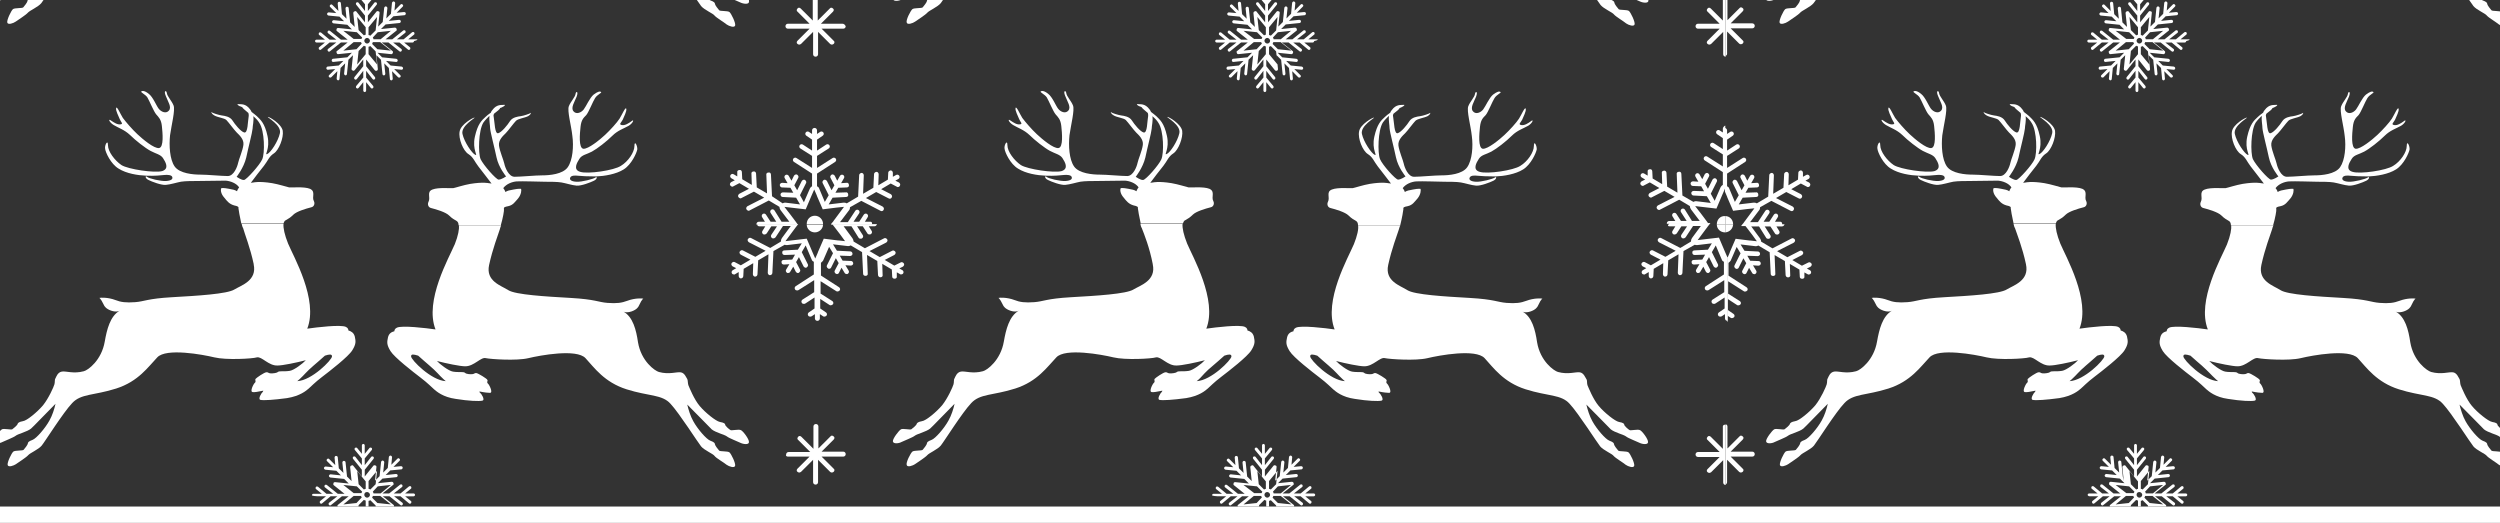 <svg fill="none" height="32" viewBox="0 0 153 32" width="153" xmlns="http://www.w3.org/2000/svg" xmlns:xlink="http://www.w3.org/1999/xlink"><rect x="0" y="0" width="153" height="32" fill="#333333" stroke="none"/><clipPath id="a"><path d="m0 0h153v31h-153z"/></clipPath><g fill="#fff"><g clip-path="url(#a)"><path d="m45.358-.716c-.13-.065-.564.043-.629 0-.087-.043-.325-.26-.325-.325 0-.065-.065-.13-.326-.173-.239-.043-.89-.564-1.237-.976-.347-.412-.629-1.127-.694-1.279-.043-.152-.022-.282-.065-.369-.065-.087-.152-.369-.391-.412-.26-.043-.716.152-1.345-.022-.239-.065-1.085-.65-1.28-1.821-.108-.737-.304-1.561-.911-1.886.022.022.195.108.521 0 .304-.108.412-.26.456-.369.195-.434.282-.412.26-.412-.065-.022-.521-.043-.976.13-.347.13-.651.173-1.215.13-.564-.043-.738-.217-2.256-.304-1.519-.087-3.385-.195-3.819-.477-.434-.282-1.389-.542-1.172-1.539.217-.997.542-1.821.651-2.168.13-.347.26-1.149.26-1.214-.022-.108.043-.13.26-.173.304-.065.412-.26.608-.477.195-.238.217-.52.173-.585 0 0-.13-.022-.456.043-.239.043-.369.065-.499.152 0 0-.022-.108-.13-.238.195-.26.542-.39.825-.412.325-.022 1.475.022 1.736.022.26 0 .759 0.0.998.043.26.043.651.173.933.195s.846-.195 1.063-.303c.217-.108.195-.282.087-.195-.108.087-.846.282-1.172.26-.326-.022-.434-.13-.369-.26.065-.13.282-.13.477-.108s.608.043 1.107.043c.499-.022 1.215-.13 1.692-.434.477-.304.781-.997.825-1.214.022-.217-.173-.607-.173-.217s-.391.954-.825 1.214c-.412.282-2.04.52-2.495.368-.456-.13-.195-.564-.043-.802.152-.238.434-.26.759-.434.325-.173.911-.629 1.258-.976.326-.325.694-.434.998-.607.282-.173.347-.434.174-.282-.174.13-.412.282-.608.238-.195-.043-.022-.152.065-.325.065-.173.26-.52.217-.672-.043-.152-.26.369-.412.607-.152.238-.564.694-.89.997-.326.303-1.02.867-1.323.846-.304-.043-.217-.932-.174-1.344s.174-.542.347-.715c.152-.173.412-.846.542-1.041.13-.217.434-.325.369-.368-.065-.065-.195-.043-.456.152-.239.195-.456.716-.608.911-.152.195-.456.325-.629.108-.173-.217.065-.564.195-.889.13-.347-.043-.347-.065-.173-.022.195-.304.477-.412.759-.108.282.152 1.192.217 1.821.087.629.022 1.474-.282 1.908-.304.434-1.128.499-1.562.499-.412 0-1.324.087-1.692.087-.369 0-.586-.585-.629-.802s-.282-.759-.326-1.106.26-.607.412-.759c.152-.152.499-.629.629-.759.13-.13.521-.173.738-.282.217-.13.174-.238.152-.195-.043.043-.434.173-.608.195-.173.022-.499.065-.651.303s-.499.672-.716.737c-.217.065-.217-.65-.282-1.019-.022-.065 0-.13.022-.173.195-.152.369-.282.369-.347.065-.022.13-.043.152-.065.108-.043.217-.152.087-.13-.13.022-.434-.065-.716.325-.043.043-.065.087-.087.152-.13.087-.26.195-.326.26-.239.217-.477.434-.651 1.214-.174.802.217 1.192.022 1.106s-.673-.78-.781-1.279c-.108-.499.825-.997.738-.997-.065-.022-.846.412-.911.846-.087.434.217 1.192.542 1.387.326.195.369.455.608.759.195.26.629.802.803 1.041-.043 0-.108-.022-.174-.022 0 0-.326-.087-1.128.043-.391.065-.911.238-1.041.26-.108.022-.911-.065-1.28.087-.369.152-.087.477-.239.759-.065.13-.022.325.152.369.347.087.911.26 1.107.455s.304.238.477.347.174.672-.152 1.474c-.325.78-1.866 3.447-1.172 5.203-.586-.087-2.061-.26-2.365-.108-.13.065-.152.152-.152.217-.152.043-.325.108-.391.369-.065.304-.087.455.152.846.239.39 1.389 1.279 1.844 1.626.456.347.673.585.825.715s.542.477 1.323.585c.803.13 1.432.152 1.627.108.195-.043-.065-.434-.13-.477-.043-.022-.043-.065-.043-.087.304.065.542.087.651.087.195-.022-.065-.52-.13-.564s-.043-.13-.043-.13.043-.043 0-.108c-.022-.065-.542-.39-.673-.412-.13 0-.087.043-.217.065s-.391 0-.456-.065c-.108-.108-.369-.022-.759-.087-.26-.043-.803-.455-.976-.65.586.152 1.41.325 1.736.325.542 0 .955-.585 1.258-.499.304.065 1.888.173 2.604 0 .716-.173 2.951-.585 3.493 0 .542.585 1.15 1.474 2.517 1.908s2.17.304 2.691.889c.542.585 1.671 2.363 1.866 2.602.195.238.738.455.825.585.108.13.586.412.738.542.152.108.477.217.521.065s-.239-.737-.347-.824-.564-.043-.629-.108c-.065-.065-.26-.325-.26-.39 0-.065-.043-.13-.282-.217-.239-.087-.781-.715-1.042-1.192-.174-.304-.304-.737-.369-1.019.629.629 1.345 1.366 1.497 1.518.239.195.803.325.933.434.13.108.651.304.825.39.174.087.521.13.521-.043.043-.238-.347-.759-.477-.824zm-15.947-16.563c-.152-.369-.13-1.756.174-2.233.108-.152.239-.282.369-.412-.022.282.043.585.043.759.022.282.26 1.149.391 1.778.13.629.586 1.171.586 1.171s-.282.195-.456.195c-.152-.022-.933-.889-1.107-1.257zm-2.343 13.376c.043.043.108.108.217.195-.89-.043-2.126-1.301-2.126-1.518 0-.152.152-.13.434-.043.26.238.521.455.694.607.434.39.629.629.781.759z"/><path d="m21.556-5.55c.239-.39.217-.542.152-.846-.065-.238-.239-.325-.391-.369 0-.065-.022-.152-.152-.217-.304-.152-1.779.022-2.365.108.694-1.756-.846-4.423-1.172-5.203-.325-.802-.347-1.366-.152-1.474.174-.108.282-.152.477-.347.195-.195.759-.369 1.107-.455.174-.043.217-.238.152-.369-.152-.26.13-.585-.239-.759-.369-.152-1.15-.065-1.28-.087-.108-.022-.651-.195-1.042-.26-.803-.13-1.128-.043-1.128-.043-.065 0-.108.022-.174.022.174-.238.608-.802.803-1.041.239-.303.304-.564.608-.759.304-.195.608-.954.542-1.388-.087-.434-.846-.867-.911-.846-.065.022.846.499.738.997s-.564 1.192-.781 1.279c-.195.087.195-.303.022-1.106-.174-.802-.434-.997-.651-1.214-.087-.065-.195-.173-.325-.26-.022-.043-.043-.108-.087-.152-.282-.39-.586-.304-.716-.325-.13-.022-.022.087.087.13.022 0 .087.022.152.065.022.065.173.173.369.347.022.065.022.108.022.173-.065.347-.043 1.084-.282 1.019-.217-.065-.564-.499-.716-.737-.152-.238-.477-.282-.651-.303s-.586-.152-.608-.195c-.043-.043-.065.065.152.195s.608.152.738.282c.13.13.477.607.629.759.152.152.456.412.412.759-.043.347-.282.889-.326 1.106s-.26.802-.629.802c-.369 0-1.258-.087-1.692-.087-.412 0-1.258-.065-1.562-.499-.304-.434-.347-1.279-.282-1.908.087-.629.326-1.539.217-1.821-.108-.282-.391-.564-.412-.759s-.217-.173-.065.173c.13.347.369.672.195.889-.173.217-.477.087-.629-.108s-.347-.715-.608-.911c-.239-.195-.391-.195-.456-.152-.065.065.239.173.369.368.13.217.391.867.542 1.041.152.173.304.303.347.715.043.412.13 1.301-.174 1.344-.304.043-.998-.542-1.324-.846-.325-.303-.716-.759-.89-.997-.152-.238-.369-.759-.412-.607-.043.152.152.499.217.672s.239.303.065.325c-.195.043-.412-.108-.608-.238-.174-.13-.108.108.174.282.282.173.651.282.998.607.325.325.933.802 1.258.976s.608.217.759.434c.152.238.412.65-.043.802-.456.13-2.083-.108-2.495-.368-.412-.282-.824-.824-.824-1.214s-.217 0-.174.217c.022.217.347.932.825 1.214.477.303 1.172.412 1.692.434.499.022.911-.022 1.107-.043.195-.022.434 0 .477.108.065.13-.043.238-.369.26-.326.022-1.063-.152-1.172-.26-.108-.087-.13.087.087.195.217.108.781.325 1.063.304.282-.022.694-.152.933-.195.26-.043.759-.043.998-.043.26 0 1.432-.022 1.736-.022.282.022.651.152.825.412-.108.13-.13.238-.13.238-.13-.087-.26-.108-.499-.152-.326-.065-.456-.043-.456-.043-.065.087-.043.347.174.585.174.217.304.39.608.477.217.043.282.087.26.173 0 .065.13.867.26 1.214.108.325.434 1.149.651 2.168.217.997-.738 1.279-1.172 1.539-.434.282-2.3.39-3.819.477s-1.692.26-2.257.304-.89 0-1.215-.13c-.456-.173-.911-.152-.976-.13-.022 0 .065 0.0.26.412.043.108.152.26.456.369.325.108.477.022.521 0-.586.347-.781 1.149-.911 1.886-.195 1.149-1.02 1.756-1.28 1.821-.629.173-1.085-.022-1.345.022-.26.043-.347.325-.391.412-.065.087-.022.217-.065.369-.043.152-.347.846-.694 1.279-.347.412-.998.954-1.237.976-.239.043-.304.108-.325.173 0 .065-.26.282-.325.325-.087.043-.521-.065-.629 0-.13.065-.521.585-.499.737.022.173.369.13.521.043.174-.087.694-.282.824-.39.13-.108.694-.238.933-.434.152-.13.868-.889 1.497-1.518-.065.304-.195.715-.369 1.019-.26.477-.803 1.106-1.041 1.192-.239.087-.282.152-.282.217 0 .065-.195.325-.26.39-.065.065-.521.022-.629.108-.108.087-.391.672-.347.824.043.152.369.043.521-.065s.629-.412.738-.542c.108-.13.629-.347.824-.585.195-.238 1.324-2.038 1.866-2.602.542-.585 1.324-.455 2.69-.889 1.367-.434 1.974-1.344 2.517-1.908.542-.585 2.777-.173 3.493 0s2.322.087 2.604 0c.304-.065.716.52 1.258.499.326 0 1.15-.173 1.736-.325-.174.195-.716.607-.976.65-.391.065-.651-.022-.759.087-.043.043-.326.087-.456.065-.13-.022-.087-.065-.217-.065s-.629.347-.673.412c-.022.043 0 .108 0 .108s.022.087-.043.13-.326.542-.13.564c.108.022.325-.022.651-.087 0 .022-.022.065-.043.087-.065.043-.304.434-.13.477.195.043.825 0 1.627-.108.803-.13 1.172-.455 1.324-.585.152-.13.369-.369.824-.715.499-.26 1.627-1.149 1.866-1.539zm-6.618-10.471c-.152.022-.456-.195-.456-.195s.434-.542.586-1.171c.13-.629.369-1.518.391-1.778 0-.173.087-.477.043-.759.152.13.282.26.369.412.326.477.347 1.864.174 2.233-.152.369-.955 1.236-1.107 1.257zm3.255 12.314c.087-.065.152-.152.217-.195.152-.13.347-.39.803-.759.174-.152.434-.369.694-.607.26-.087.434-.108.434.043-.022.217-1.258 1.474-2.148 1.518z"/><path d="m82.938-2.602c.803.13 1.432.152 1.627.108.195-.043-.065-.434-.13-.477-.043-.022-.043-.065-.043-.087.304.065.542.087.651.087.195-.022-.065-.52-.13-.564s-.043-.13-.043-.13.043-.043 0-.108c-.022-.065-.542-.39-.673-.412-.13 0-.087.043-.217.065s-.391 0-.456-.065c-.108-.108-.369-.022-.759-.087-.26-.043-.803-.455-.976-.65.586.152 1.41.325 1.736.325.542 0 .955-.585 1.258-.499.304.065 1.888.173 2.604 0s2.951-.585 3.493 0c.542.585 1.15 1.474 2.517 1.908 1.367.434 2.17.304 2.691.889.542.585 1.671 2.363 1.866 2.602.195.238.738.455.825.585.108.13.586.412.738.542.152.108.477.217.521.065.043-.152-.239-.737-.347-.824-.108-.087-.564-.043-.629-.108-.065-.065-.26-.325-.26-.39 0-.065-.043-.13-.282-.217-.239-.087-.781-.715-1.042-1.192-.174-.304-.304-.737-.369-1.019.629.629 1.345 1.366 1.497 1.518.239.195.803.325.933.434.13.108.651.304.825.39.173.087.52.13.52-.043.022-.173-.369-.694-.499-.737-.13-.065-.564.043-.629 0-.087-.043-.325-.26-.325-.325 0-.065-.065-.13-.326-.173-.239-.043-.89-.564-1.237-.976-.347-.412-.629-1.127-.694-1.279-.043-.152 0-.282-.065-.369-.065-.087-.152-.369-.391-.412-.26-.043-.716.152-1.345-.022-.239-.065-1.085-.65-1.28-1.821-.108-.737-.304-1.561-.911-1.886.022.022.195.108.521 0 .304-.108.412-.26.456-.369.195-.434.282-.412.26-.412-.065-.022-.521-.043-.976.13-.347.13-.651.173-1.215.13-.564-.043-.738-.217-2.256-.304-1.519-.087-3.385-.195-3.819-.477-.434-.282-1.389-.542-1.172-1.539.217-.997.542-1.821.651-2.168.13-.347.26-1.149.26-1.214-.022-.108.043-.13.26-.173.304-.065.412-.26.608-.477.195-.238.217-.52.173-.585 0 0-.13-.022-.456.043-.239.043-.369.065-.499.152 0 0-.022-.108-.13-.238.195-.26.542-.39.825-.412.325-.022 1.475.022 1.736.022.26 0 .759 0 .998.043.26.043.651.173.933.195.282.022.846-.195 1.063-.303s.195-.282.087-.195-.846.282-1.172.26c-.325-.022-.434-.13-.369-.26s.282-.13.477-.108.608.043 1.107.043c.499-.022 1.215-.13 1.692-.434.477-.303.781-.997.825-1.214.022-.217-.174-.607-.174-.217 0 .39-.391.954-.825 1.214-.412.282-2.04.52-2.495.369-.456-.13-.195-.564-.043-.802.152-.238.434-.26.759-.433.326-.173.911-.629 1.258-.976.326-.325.694-.434.998-.607.282-.173.347-.434.174-.282-.174.13-.412.282-.608.238-.195-.043-.022-.152.065-.325.065-.173.26-.52.217-.672s-.26.369-.412.607c-.152.238-.564.694-.89.997s-1.02.867-1.323.846c-.304-.043-.217-.932-.174-1.344.043-.412.174-.542.347-.716.152-.173.412-.846.542-1.041.13-.217.434-.325.369-.369-.065-.065-.195-.043-.456.152-.239.195-.456.715-.608.911-.152.195-.456.325-.629.108-.173-.217.065-.564.195-.889.13-.347-.043-.347-.065-.173-.022.195-.304.477-.412.759-.108.282.152 1.192.217 1.821.087.629.022 1.474-.282 1.908s-1.128.499-1.562.499c-.412 0-1.323.087-1.692.087s-.586-.585-.629-.802-.282-.759-.326-1.106.26-.607.412-.759c.152-.152.499-.629.629-.759s.521-.173.738-.282c.217-.13.174-.238.152-.195-.043.043-.434.173-.608.195-.173.022-.499.065-.651.303s-.499.672-.716.737c-.217.065-.217-.65-.282-1.019-.022-.065 0-.13.022-.173.195-.152.369-.282.369-.347.065-.022.13-.043.152-.065.108-.043.217-.152.087-.13s-.434-.065-.716.325c-.043.043-.065.087-.087.152-.13.087-.26.195-.326.26-.239.217-.477.434-.651 1.214-.174.802.217 1.192.022 1.106-.195-.087-.673-.78-.781-1.279-.108-.499.825-.997.738-.997-.065-.022-.846.412-.911.846-.087.434.217 1.192.542 1.387.304.195.369.455.608.759.195.26.629.802.803 1.041-.043 0-.108-.022-.174-.022 0 0-.326-.087-1.128.043-.391.065-.911.238-1.041.26-.108.022-.911-.065-1.28.087-.369.152-.087.477-.239.759-.065.13-.022.325.152.368.347.087.911.26 1.107.455s.304.238.477.347c.174.108.174.672-.152 1.474-.326.78-1.866 3.447-1.172 5.203-.586-.087-2.061-.26-2.365-.108-.13.065-.152.152-.152.217-.152.043-.325.108-.391.369-.065.304-.087.455.152.846.239.39 1.389 1.279 1.844 1.626.456.347.673.585.825.715.174.043.542.39 1.345.499zm1.519-14.677c-.152-.369-.13-1.756.173-2.233.108-.152.239-.282.369-.412-.022.282.043.585.043.759.022.282.26 1.149.391 1.778.13.629.586 1.171.586 1.171s-.282.195-.456.195c-.152-.022-.955-.889-1.107-1.257zm-4.274 12.054c0-.152.152-.13.434-.043.26.238.521.455.694.607.434.369.651.629.803.759.043.043.108.108.217.195-.933-.043-2.148-1.301-2.148-1.518z"/><path d="m76.602-5.55c.239-.39.217-.542.152-.846-.065-.238-.239-.325-.391-.369 0-.065-.022-.152-.152-.217-.304-.152-1.779.022-2.365.108.694-1.756-.846-4.423-1.172-5.203-.326-.802-.347-1.366-.152-1.474.173-.108.282-.152.477-.347.195-.195.759-.369 1.107-.455.173-.043.217-.238.152-.369-.152-.26.13-.585-.239-.759-.369-.152-1.15-.065-1.28-.087-.108-.022-.651-.195-1.041-.26-.803-.13-1.128-.043-1.128-.043-.065 0-.108.022-.174.022.174-.238.608-.802.803-1.041.239-.303.304-.564.608-.759.304-.195.608-.954.542-1.388-.087-.434-.846-.867-.911-.846-.065.022.846.499.738.997s-.564 1.192-.781 1.279c-.195.087.195-.303.022-1.106-.174-.802-.434-.997-.651-1.214-.087-.065-.195-.173-.326-.26-.022-.043-.043-.108-.087-.152-.282-.39-.586-.304-.716-.325-.13-.022-.022.087.087.13.022 0 .087.022.152.065.022.065.174.173.369.347.022.065.022.108.022.173-.065.347-.043 1.084-.282 1.019-.217-.065-.564-.499-.716-.737-.152-.238-.477-.282-.651-.303-.174-.022-.586-.152-.608-.195-.043-.043-.065.065.152.195s.608.152.738.282c.13.13.477.607.629.759.152.152.456.412.412.759-.043.347-.282.889-.326 1.106s-.26.802-.629.802c-.369 0-1.258-.087-1.692-.087-.412 0-1.258-.065-1.562-.499-.304-.434-.347-1.279-.282-1.908.087-.629.325-1.539.217-1.821-.108-.282-.391-.564-.412-.759s-.217-.173-.065.173c.13.347.369.672.195.889-.174.217-.477.087-.629-.108-.152-.195-.347-.715-.608-.911-.239-.195-.391-.195-.456-.152-.065.065.239.173.369.368.13.217.391.867.542 1.041.152.173.304.303.347.715s.13 1.301-.174 1.344c-.304.043-.998-.542-1.323-.846-.325-.303-.716-.759-.89-.997-.152-.238-.369-.759-.412-.607-.043.152.152.499.217.672.065.173.239.303.065.325-.195.043-.412-.108-.608-.238-.174-.13-.108.108.174.282.282.173.651.282.998.607.325.325.933.802 1.258.976.326.173.608.217.759.434.152.238.412.65-.043.802-.456.13-2.083-.108-2.495-.368-.412-.282-.825-.824-.825-1.214s-.217 0-.173.217c.022.217.347.932.825 1.214.477.282 1.172.412 1.692.434.499.022.911-.022 1.107-.043s.434 0 .477.108c.065.13-.043.238-.369.26-.326.022-1.063-.152-1.172-.26-.108-.087-.13.087.087.195.217.108.781.325 1.063.304.282-.022.694-.152.933-.195.26-.043.759-.043.998-.043.26 0 1.432-.022 1.736-.022.282.022.651.152.825.412-.108.13-.13.238-.13.238-.13-.087-.26-.108-.499-.152-.326-.065-.456-.043-.456-.043-.065.087-.043.347.173.585.174.217.304.39.608.477.217.043.282.087.26.173 0 .065.13.867.26 1.214.108.325.434 1.149.651 2.168.217.997-.738 1.279-1.172 1.539-.434.282-2.3.39-3.819.477-1.519.087-1.692.26-2.256.304-.564.043-.89 0-1.215-.13-.456-.173-.911-.152-.976-.13-.022 0 .065 0.0.26.412.043.108.152.26.456.369.326.108.477.022.521 0-.586.347-.781 1.149-.911 1.886-.195 1.149-1.02 1.756-1.28 1.821-.629.173-1.085-.022-1.345.022s-.347.325-.391.412c-.065.087-.022.217-.065.369-.043.152-.347.846-.694 1.279-.347.412-.998.954-1.237.976-.239.043-.304.108-.326.173 0 .065-.26.282-.325.325-.087.043-.521-.065-.629 0-.13.065-.521.585-.499.737.022.173.369.13.521.043.173-.087.694-.282.825-.39.13-.108.694-.238.933-.434.152-.13.868-.889 1.497-1.518-.065.304-.195.715-.369 1.019-.26.477-.803 1.106-1.042 1.192-.239.087-.282.152-.282.217 0 .065-.195.325-.26.39-.065.065-.521.022-.629.108-.108.087-.412.672-.347.824.043.152.369.043.521-.065.152-.108.629-.412.738-.542.108-.13.629-.347.825-.585.195-.238 1.323-2.038 1.866-2.602.542-.585 1.324-.455 2.691-.889 1.367-.434 1.974-1.344 2.517-1.908.542-.585 2.777-.173 3.493 0s2.322.087 2.604 0c.304-.065.716.52 1.258.499.326 0 1.15-.173 1.736-.325-.174.195-.716.607-.976.65-.391.065-.651-.022-.759.087-.043.043-.325.087-.456.065s-.087-.065-.217-.065-.629.347-.673.412c-.022.043 0 .108 0 .108s.022.087-.043.13-.325.542-.13.564c.108.022.326-.022.651-.087 0 .022-.022.065-.043.087-.065.043-.304.434-.13.477.195.043.825 0 1.627-.108.803-.13 1.172-.455 1.323-.585s.369-.369.825-.715c.477-.26 1.627-1.149 1.866-1.539zm-6.639-10.471c-.152.022-.456-.195-.456-.195s.434-.542.586-1.171c.13-.629.369-1.518.391-1.778 0-.173.087-.477.043-.759.152.13.282.26.369.412.325.477.347 1.864.174 2.233-.152.369-.933 1.236-1.107 1.257zm3.276 12.314c-.022 0-.022 0 0 0 .087-.065.152-.152.217-.195.152-.13.347-.39.803-.759.173-.152.434-.369.694-.607.26-.087.434-.108.434.043-.022.217-1.258 1.474-2.148 1.518z"/><path d="m80.594 2.406h-.521l.347-.282c.043-.022.043-.087.022-.13s-.087-.043-.13-.022l-.521.434h-.412l.499-.39c.043-.022.043-.087.022-.13s-.087-.043-.13-.022l-.673.542h-.412l.651-.52c.043-.022.043-.065.022-.108 0-.043-.043-.087-.108-.087l-.846.087.282-.282.846-.087c.043 0 .087-.043.087-.108 0-.043-.043-.087-.108-.087l-.629.065.282-.282.673-.065c.043 0 .087-.043.087-.108 0-.043-.043-.087-.108-.087l-.456.043.369-.369c.043-.043.043-.087 0-.13s-.087-.043-.13 0l-.369.369.043-.455c0-.043-.022-.087-.087-.108-.043 0-.087.022-.108.087l-.065.672-.282.282.065-.629c0-.043-.022-.087-.087-.108-.043 0-.087.022-.108.087l-.087.846v.022l-.282.282.087-.846c0-.043-.022-.087-.065-.087-.043-.022-.108-.022-.13.022l-.521.65v-.412l.542-.672c.022-.043.022-.108-.022-.13s-.108-.022-.13.022l-.391.499v-.412l.434-.52c.022-.043.022-.108-.022-.13s-.108-.022-.13.022l-.282.347v-.52c0-.043-.043-.087-.087-.087s-.087.043-.087.087v.52l-.282-.347c-.022-.043-.087-.043-.13-.022s-.043.087-.022.13l.434.52v.412l-.391-.499c-.022-.043-.087-.043-.13-.022s-.043.087-.022.13l.542.672v.412l-.521-.65c-.022-.043-.065-.043-.108-.022-.043 0-.087.043-.087.108l.087.846-.282-.282s0 0 0-.022l-.087-.846c0-.043-.043-.087-.108-.087-.043 0-.087.043-.087.108l.065.629-.282-.282-.065-.672c0-.043-.043-.087-.108-.087-.043 0-.087.043-.087.108l.043.455-.369-.369c-.043-.043-.087-.043-.13 0-.043.043-.043.087 0 .13l.369.369-.456-.043c-.043 0-.087.022-.108.087 0 .043.022.087.087.108l.673.065.282.282-.629-.065c-.043 0-.087.022-.108.087 0 .043.022.087.087.108l.846.087.282.282-.846-.087c-.043 0-.087.022-.087.065-.022.043-.022.108.022.13l.651.52h-.412l-.673-.542c-.043-.022-.108-.022-.13.022-.022.043-.022.108.022.13l.499.39h-.412l-.521-.434c-.043-.022-.108-.022-.13.022s-.022.108.022.13l.347.282h-.521c-.043 0-.087.043-.087.087s.043.087.087.087h.521l-.347.282c-.043.022-.043.087-.022.13.022.022.043.043.065.043.022 0 .043 0 .065-.022l.521-.434h.412l-.499.39c-.043.022-.043.087-.022.13.022.022.043.043.065.043s.043 0 .065-.022l.673-.542h.412l-.651.52c-.043.022-.043.065-.022.108 0 .043.043.087.087.087l.846-.087-.282.282s0 0-.022 0l-.846.087c-.043 0-.087.043-.087.108 0 .043.043.087.087.087l.629-.065-.282.282-.673.065c-.043 0-.087.043-.087.108 0 .043.043.087.087.087l.456-.043-.369.369c-.043.043-.043.087 0 .13.022.022.043.022.065.022s.043 0 .065-.022l.369-.369-.043.455c0 .043.022.087.087.108.043 0 .087-.043.087-.087l.065-.672.282-.282-.065.629c0 .043.022.087.087.108.043 0 .087-.043.087-.087l.087-.846s0 0 0-.022l.282-.282-.087.846c0 .043.022.087.065.087.022.022.043.022.065.022s.043-.022.065-.043l.521-.65v.412l-.542.672c-.022.043-.022.108.022.13.022.022.043.022.065.022s.043-.022.065-.043l.391-.499v.412l-.434.52c-.022.043-.022.108.022.13.022.022.043.022.065.022s.043-.022.065-.043l.282-.347v.52c0 .043.043.087.087.087s.087-.043.087-.087v-.52l.282.347c.022.022.043.043.065.043.022 0 .043 0 .065-.022.043-.022.043-.087.022-.13l-.434-.52v-.412l.391.499c.022.022.043.043.065.043s.043 0 .065-.022c.043-.022.043-.087.022-.13l-.542-.672v-.412l.521.65c.022.022.043.043.065.043h.043c.043 0 .087-.043.087-.108l-.087-.846.282.282v.022l.087.846c0 .043.043.087.087.087s.087-.043.087-.108l-.065-.629.282.282.065.672c0 .043.043.087.087.087s.087-.043.087-.108l-.043-.455.369.369c.022.022.043.022.065.022s.043 0 .065-.022c.043-.043.043-.087 0-.13l-.369-.369.456.043c.043 0 .087-.043.087-.087s-.022-.087-.087-.108l-.673-.065-.282-.282.629.065c.043 0 .087-.043.087-.087s-.022-.087-.087-.108l-.846-.087s0 0-.022 0l-.282-.282.846.087c.043 0 .065-.022.087-.065.022-.043.022-.108-.022-.13l-.651-.52h.412l.673.542c.022.022.043.022.065.022s.043-.022.065-.043c.022-.043.022-.108-.022-.13l-.499-.39h.391l.521.434c.022.022.043.022.065.022s.043-.022.065-.043c.022-.043.022-.108-.022-.13l-.347-.282h.521c.043 0 .087-.043.087-.087.282-.065.239-.108.174-.108zm-2.387-.434.803-.087-.629.52h-.434c0-.043-.022-.065-.043-.108zm-.542-.304.521-.629-.087.824-.325.325c-.022-.022-.065-.043-.108-.043zm-.195 0v.455c-.043 0-.065.022-.108.043l-.325-.325-.087-.802zm-1.367.217.825.087.325.325c-.022.022-.022.065-.043.087h-.456zm.803 1.127-.803.087.629-.52h.456c0 .043.022.065.043.087zm.564.304-.521.629.087-.824.325-.325c.022.022.065.043.108.043zm.087-.65c-.087 0-.174-.087-.174-.173s.087-.173.174-.173.174.087.174.173-.065.173-.174.173zm.108.65v-.455c.043 0 .065-.022.108-.043l.325.325.087.802zm1.367-.217-.825-.087-.326-.325c.022-.043.043-.065.043-.108h.456z"/><path d="m25.505 2.406h-.521l.347-.282c.043-.022.043-.087.022-.13s-.087-.043-.13-.022l-.521.434h-.412l.499-.39c.043-.022.043-.087.022-.13s-.087-.043-.13-.022l-.673.542h-.412l.651-.52c.043-.022.043-.065.022-.108 0-.043-.043-.087-.108-.087l-.846.087.282-.282.846-.087c.043 0 .087-.043.087-.108 0-.043-.043-.087-.108-.087l-.629.065.282-.282.673-.065c.043 0 .087-.043.087-.108 0-.043-.043-.087-.108-.087l-.456.043.369-.369c.043-.043.043-.087 0-.13s-.087-.043-.13 0l-.369.369.043-.455c0-.043-.022-.087-.087-.108-.043 0-.087.022-.108.087l-.065.672-.282.282.065-.629c0-.043-.022-.087-.087-.108-.043 0-.087.022-.108.087l-.087.846v.022l-.282.282.087-.846c0-.043-.022-.087-.065-.087-.043-.022-.108-.022-.13.022l-.521.65v-.412l.542-.672c.022-.043.022-.108-.022-.13s-.108-.022-.13.022l-.391.499v-.412l.434-.52c.022-.043.022-.108-.022-.13s-.108-.022-.13.022l-.282.347v-.52c0-.043-.043-.087-.087-.087s-.087.043-.087.087v.52l-.282-.347c-.022-.043-.087-.043-.13-.022s-.043.087-.022.13l.434.52v.412l-.391-.499c-.022-.043-.087-.043-.13-.022s-.043.087-.022.13l.542.672v.412l-.521-.65c-.022-.043-.065-.043-.108-.022-.043 0-.087.043-.087.108l.087.846-.282-.282s0 0 0-.022l-.087-.846c0-.043-.043-.087-.108-.087-.043 0-.087.043-.087.108l.065.629-.282-.282-.065-.672c0-.043-.043-.087-.108-.087-.043 0-.087.043-.087.108l.043.455-.369-.369c-.043-.043-.087-.043-.13 0-.043.043-.043.087 0 .13l.369.369-.456-.043c-.043 0-.087.022-.108.087 0 .043.022.087.087.108l.673.065.282.282-.629-.065c-.043 0-.087.022-.108.087 0 .043.022.087.087.108l.846.087.282.282-.846-.087c-.043 0-.087.022-.087.065-.022.043-.022.108.022.13l.651.52h-.412l-.673-.542c-.043-.022-.108-.022-.13.022-.022.043-.022.108.022.13l.499.39h-.412l-.521-.434c-.043-.022-.108-.022-.13.022s-.022.108.022.13l.347.282h-.521c-.043 0-.087.043-.087.087s.043.087.087.087h.521l-.347.282c-.043.022-.043.087-.022.13.022.022.043.043.065.043s.043 0 .065-.022l.521-.434h.412l-.499.39c-.043.022-.043.087-.022.13.022.022.043.043.065.043s.043 0 .065-.022l.673-.542h.412l-.651.52c-.043.022-.043.065-.022.108 0 .043.043.087.087.087l.846-.087-.282.282s0 0-.022 0l-.846.087c-.043 0-.087.043-.087.108 0 .043.043.087.087.087l.629-.065-.282.282-.673.065c-.043 0-.087.043-.087.108 0 .043.043.087.087.087l.456-.043-.369.369c-.043.043-.043.087 0 .13.022.022.043.022.065.022s.043 0 .065-.022l.369-.369-.043.455c0 .043.022.087.087.108.043 0 .087-.043.087-.087l.065-.672.282-.282-.065.629c0 .043.022.087.087.108.043 0 .087-.043.087-.087l.087-.846s0 0 0-.022l.282-.282-.087.846c0 .043.022.087.065.087.022.022.043.022.065.022s.043-.022.065-.043l.521-.65v.412l-.542.672c-.022.043-.022.108.022.13.022.022.043.022.065.022s.043-.022.065-.043l.391-.499v.412l-.434.52c-.022.043-.022.108.022.13.022.022.043.022.065.022s.043-.022.065-.043l.282-.347v.52c0 .043.043.087.087.087.043 0 .087-.043.087-.087v-.52l.282.347c.022.022.043.043.065.043s.043 0 .065-.022c.043-.022.043-.087.022-.13l-.434-.52v-.412l.391.499c.022.022.043.043.065.043s.043 0 .065-.022c.043-.022.043-.087.022-.13l-.542-.672v-.412l.521.65c.022.022.043.043.065.043h.043c.043 0 .087-.043.087-.108l-.087-.846.282.282v.022l.087.846c0 .043.043.087.087.087s.087-.043.087-.108l-.065-.629.282.282.065.672c0 .043.043.087.087.087s.087-.043.087-.108l-.043-.455.369.369c.022.022.043.022.065.022s.043 0 .065-.022c.043-.043.043-.087 0-.13l-.369-.369.456.043c.043 0 .087-.043.087-.087s-.022-.087-.087-.108l-.673-.065-.282-.282.629.065c.043 0 .087-.043.087-.087s-.022-.087-.087-.108l-.846-.087s0 0-.022 0l-.282-.282.846.087c.043 0 .065-.022.087-.065.022-.043.022-.108-.022-.13l-.651-.52h.412l.673.542c.022.022.043.022.065.022s.043-.022.065-.043c.022-.043.022-.108-.022-.13l-.499-.39h.391l.521.434c.022.022.043.022.065.022s.043-.022.065-.043c.022-.043.022-.108-.022-.13l-.347-.282h.521c.043 0 .087-.043.087-.087.26-.065.217-.108.173-.108zm-2.387-.434.803-.087-.629.52h-.434c0-.043-.022-.065-.043-.108zm-.564-.304.521-.629-.087.824-.326.325c-.022-.022-.065-.043-.108-.043zm-.174 0v.455c-.043 0-.065.022-.108.043l-.326-.325-.087-.802zm-1.367.217.825.087.326.325c-.022.022-.022.065-.043.087h-.477zm.803 1.127-.803.087.629-.52h.456c0 .043.022.065.043.087zm.564.304-.521.629.087-.824.326-.325c.022.022.065.043.108.043zm.087-.65c-.087 0-.173-.087-.173-.173s.087-.173.173-.173.174.087.174.173-.087.173-.174.173zm.087.65v-.455c.043 0 .065-.022.108-.043l.326.325.087.802zm1.367-.217-.824-.087-.326-.325c.022-.043.043-.065.043-.108h.456z"/><path d="m51.563 1.452h-1.323l.738-.737c.065-.065.065-.152 0-.195-.065-.065-.152-.065-.195 0l-.738.737v-1.366c0-.087-.065-.152-.152-.152s-.152.065-.152.152v1.366l-.738-.737c-.065-.065-.152-.065-.195 0-.065.065-.065.152 0 .195l.738.737h-1.324c-.087 0-.152.065-.152.152s.065.152.152.152h1.324l-.738.737c-.065.065-.065.152 0 .195.022.022.065.043.108.043s.065-.022.108-.043l.738-.737v1.366c0 .087.065.152.152.152s.152-.065.152-.152v-1.366l.738.737c.022.022.065.043.108.043s.065-.022.108-.043c.065-.065.065-.152 0-.195l-.738-.737h1.323c.087 0 .152-.065.152-.152-.043-.087-.108-.152-.195-.152z"/><path d="m105.438-.109v1.366l-.738-.737c-.065-.065-.152-.065-.195 0-.066.065-.066.152 0 .195l.737.737h-1.323c-.087 0-.152.065-.152.152 0 .087.065.152.152.152h1.323l-.737.737c-.066.065-.066.152 0 .195.021.022.065.043.108.043s.065-.022.109-.043l.737-.737v1.366c0 .087.065.152.152.152v-3.686c-.108-.043-.173.022-.173.108z"/><path d="m30.842 12.791c-.022-.108.043-.13.26-.173.304-.065.412-.26.608-.477.195-.238.217-.52.174-.585 0 0-.13-.022-.456.043-.239.043-.369.065-.499.152 0 0-.022-.108-.13-.238.195-.26.542-.39.825-.412.325-.022 1.475.022 1.736.022.26 0 .759 0 .998.043.26.043.651.173.933.195.282.022.846-.195 1.063-.303s.195-.282.087-.195-.846.282-1.172.26c-.325-.022-.434-.13-.369-.26s.282-.13.477-.108.608.043 1.107.043c.499-.022 1.215-.13 1.692-.434.477-.304.781-.997.825-1.214.022-.217-.174-.607-.174-.217s-.391.954-.825 1.214c-.412.282-2.04.52-2.495.368-.456-.13-.195-.564-.043-.802.152-.238.434-.26.759-.434s.911-.629 1.258-.976c.326-.325.694-.434.998-.607.282-.173.347-.434.174-.282-.174.13-.412.282-.608.238s-.022-.152.065-.325c.065-.173.26-.52.217-.672s-.26.369-.412.607-.564.694-.89.997-1.02.867-1.323.846c-.304-.043-.217-.932-.174-1.344.043-.412.174-.542.347-.715.152-.173.412-.846.542-1.041.13-.217.434-.325.369-.369-.065-.065-.195-.043-.456.152-.239.195-.456.715-.608.911-.152.195-.456.325-.629.108-.174-.217.065-.564.195-.889.13-.347-.043-.347-.065-.173-.022.195-.304.477-.412.759-.108.282.152 1.192.217 1.821.087.629.022 1.474-.282 1.908-.304.434-1.128.499-1.562.499-.412 0-1.323.087-1.692.087s-.586-.585-.629-.802c-.043-.217-.282-.759-.326-1.106-.043-.347.26-.607.412-.759s.499-.629.629-.759.521-.173.738-.282c.217-.13.174-.238.152-.195-.043.043-.434.173-.608.195-.174.022-.499.065-.651.304-.152.238-.499.672-.716.737-.217.065-.217-.65-.282-1.019-.022-.065 0-.13.022-.173.195-.152.369-.282.369-.347.065-.022.13-.043.152-.065.108-.043.217-.152.087-.13s-.434-.065-.716.325c-.043.043-.065.087-.087.152-.13.087-.26.195-.326.26-.239.217-.477.434-.651 1.214-.174.802.217 1.192.022 1.106-.195-.087-.673-.78-.781-1.279-.108-.499.825-.997.738-.997-.065-.022-.846.412-.911.846-.087.434.217 1.192.542 1.388.304.195.369.455.608.759.195.26.629.802.803 1.041-.043 0-.108-.022-.174-.022 0 0-.326-.087-1.128.043-.391.065-.911.238-1.041.26-.108.022-.911-.065-1.28.087-.369.152-.087.477-.239.759-.065.13-.022.325.152.369.347.087.911.26 1.107.455.195.195.304.238.477.347.065.043.108.13.108.26h2.582c.13-.434.217-.932.195-.997zm-1.432-3.057c-.152-.369-.13-1.756.173-2.233.108-.152.239-.282.369-.412-.022.282.043.585.043.759.022.282.26 1.149.391 1.778.13.629.586 1.171.586 1.171s-.282.195-.456.195c-.152 0-.933-.889-1.107-1.257z"/><path d="m17.477 13.485c.174-.108.282-.152.477-.347.195-.195.759-.368 1.107-.455.174-.043.217-.238.152-.368-.152-.26.13-.585-.239-.759-.369-.152-1.15-.065-1.28-.087-.108-.022-.651-.195-1.042-.26-.803-.13-1.128-.043-1.128-.043-.065 0-.108.022-.173.022.173-.238.608-.802.803-1.041.239-.304.304-.564.608-.759.304-.195.608-.954.542-1.388-.087-.434-.846-.867-.911-.846s.846.499.738.997c-.108.499-.564 1.192-.781 1.279-.195.087.195-.304.022-1.106-.173-.802-.434-.997-.651-1.214-.087-.065-.195-.173-.325-.26-.022-.043-.043-.108-.087-.152-.282-.39-.586-.304-.716-.325-.13-.022-.022.087.087.13.022 0 .087.022.152.065.022.065.174.173.369.347.022.065.022.108.022.173-.065.347-.043 1.084-.282 1.019-.217-.065-.564-.499-.716-.737s-.477-.282-.651-.304-.586-.152-.608-.195c-.043-.043-.065.065.152.195.217.13.608.152.738.282.13.13.477.607.629.759s.456.412.412.759c-.043.347-.282.889-.325 1.106-.043.217-.26.802-.629.802-.369 0-1.258-.087-1.692-.087-.412 0-1.258-.065-1.562-.499-.304-.434-.347-1.279-.282-1.908.087-.629.325-1.539.217-1.821-.108-.282-.391-.564-.412-.759-.022-.195-.217-.173-.065.173.13.347.369.672.195.889-.174.217-.477.087-.629-.108-.152-.195-.347-.715-.608-.911-.239-.195-.391-.195-.456-.152-.065.065.239.173.369.369.13.217.391.867.542 1.041s.304.304.347.715c.043.412.13 1.301-.174 1.344-.304.043-.998-.542-1.324-.846-.325-.304-.716-.759-.89-.997-.152-.238-.369-.759-.412-.607-.043.152.152.499.217.672s.239.304.065.325c-.195.043-.412-.108-.608-.238-.174-.13-.108.108.174.282.282.173.651.282.998.607.325.325.933.802 1.258.976.325.173.608.217.759.434.152.238.412.65-.043.802-.456.13-2.083-.108-2.495-.368-.412-.282-.825-.824-.825-1.214 0-.39-.217 0-.174.217.022.217.347.932.825 1.214.477.303 1.172.412 1.692.433.499.022.911-.022 1.107-.043.195-.022.434 0 .477.108.065.13-.043.238-.369.26-.325.022-1.063-.152-1.172-.26-.108-.087-.13.087.087.195s.781.325 1.063.303c.282-.022.694-.152.933-.195.26-.043.759-.043.998-.043.26 0 1.432-.022 1.736-.022.282.022.651.152.825.412-.108.13-.13.238-.13.238-.13-.087-.26-.108-.499-.152-.325-.065-.456-.043-.456-.043-.065.087-.043.347.174.585.173.217.304.39.608.477.217.043.282.087.26.173 0 .043.087.564.173.932h2.582c.022-.065.065-.173.13-.195zm-2.539-2.471c-.152.022-.456-.195-.456-.195s.434-.542.586-1.171c.13-.629.369-1.518.391-1.778 0-.173.087-.477.043-.759.152.13.282.26.369.412.326.477.347 1.864.174 2.233-.152.347-.955 1.236-1.107 1.257z"/><path d="m85.888 12.791c-.022-.108.043-.13.26-.173.304-.065.412-.26.608-.477.195-.238.217-.52.174-.585 0 0-.13-.022-.456.043-.239.043-.369.065-.499.152 0 0-.022-.108-.13-.238.195-.26.542-.39.825-.412.326-.022 1.475.022 1.736.022.26 0 .759 0 .998.043.26.043.651.173.933.195.282.022.846-.195 1.063-.303s.195-.282.087-.195-.846.282-1.172.26c-.325-.022-.434-.13-.369-.26s.282-.13.477-.108.608.043 1.107.043c.499-.022 1.215-.13 1.692-.434.477-.304.781-.997.825-1.214.022-.217-.174-.607-.174-.217s-.391.954-.825 1.214c-.412.282-2.04.52-2.495.368-.456-.13-.195-.564-.043-.802.152-.238.434-.26.759-.434s.911-.629 1.258-.976c.325-.325.694-.434.998-.607.282-.173.347-.434.174-.282-.174.13-.412.282-.608.238s-.022-.152.065-.325c.065-.173.26-.52.217-.672-.043-.152-.26.369-.412.607s-.564.694-.89.997c-.325.304-1.02.867-1.323.846-.304-.043-.217-.932-.174-1.344.043-.412.174-.542.347-.715.152-.173.412-.846.542-1.041.13-.217.434-.325.369-.369-.065-.065-.195-.043-.456.152-.239.195-.456.715-.608.911-.152.195-.456.325-.629.108-.174-.217.065-.564.195-.889.13-.347-.043-.347-.065-.173-.022.195-.304.477-.412.759-.108.282.152 1.192.217 1.821.087.629.022 1.474-.282 1.908-.304.434-1.128.499-1.562.499-.412 0-1.323.087-1.692.087-.369 0-.586-.585-.629-.802-.043-.217-.282-.759-.326-1.106-.043-.347.26-.607.412-.759s.499-.629.629-.759.521-.173.738-.282c.217-.13.174-.238.152-.195-.043.043-.434.173-.608.195-.174.022-.499.065-.651.304-.152.238-.499.672-.716.737-.217.065-.217-.65-.282-1.019-.022-.065 0-.13.022-.173.195-.152.369-.282.369-.347.065-.022.13-.043.152-.065.108-.043.217-.152.087-.13s-.434-.065-.716.325c-.043.043-.065.087-.087.152-.13.087-.26.195-.326.26-.239.217-.477.434-.651 1.214-.174.802.217 1.192.022 1.106-.195-.087-.673-.78-.781-1.279-.108-.499.825-.997.738-.997-.065-.022-.846.412-.911.846-.087.434.217 1.192.542 1.388.304.195.369.455.608.759.195.26.629.802.803 1.041-.043 0-.108-.022-.174-.022 0 0-.326-.087-1.128.043-.391.065-.911.238-1.041.26-.108.022-.911-.065-1.28.087-.369.152-.087.477-.239.759-.065.13-.022.325.152.369.347.087.911.26 1.107.455.195.195.304.238.477.347.065.043.108.13.108.26h2.582c.108-.434.195-.932.195-.997zm-1.432-3.057c-.152-.369-.13-1.756.173-2.233.108-.152.239-.282.369-.412-.022.282.043.585.043.759.022.282.26 1.149.391 1.778.13.629.586 1.171.586 1.171s-.282.195-.456.195c-.152 0-.955-.889-1.107-1.257z"/><path d="m72.523 13.485c.174-.108.282-.152.477-.347.195-.195.759-.368 1.107-.455.174-.043.217-.238.152-.368-.152-.26.13-.585-.239-.759-.369-.152-1.15-.065-1.28-.087-.108-.022-.651-.195-1.042-.26-.803-.13-1.128-.043-1.128-.043-.065 0-.108.022-.173.022.173-.238.608-.802.803-1.041.239-.304.304-.564.608-.759.304-.195.608-.954.542-1.388-.087-.434-.846-.867-.911-.846s.846.499.738.997c-.108.499-.564 1.192-.781 1.279-.195.087.195-.304.022-1.106s-.434-.997-.651-1.214c-.087-.065-.195-.173-.326-.26-.022-.043-.043-.108-.087-.152-.282-.39-.586-.304-.716-.325-.13-.022-.022.087.087.13.022 0 .087.022.152.065.022.065.174.173.369.347.022.065.022.108.022.173-.065.347-.043 1.084-.282 1.019-.217-.065-.564-.499-.716-.737s-.477-.282-.651-.304-.586-.152-.608-.195c-.043-.043-.065.065.152.195.217.13.608.152.738.282.13.13.477.607.629.759.152.152.456.412.412.759-.043.347-.282.889-.325 1.106-.043.217-.26.802-.629.802-.369 0-1.258-.087-1.692-.087-.412 0-1.258-.065-1.562-.499-.304-.434-.347-1.279-.282-1.908.087-.629.325-1.539.217-1.821-.108-.282-.391-.564-.412-.759-.022-.195-.217-.173-.065.173.13.347.369.672.195.889-.174.217-.477.087-.629-.108-.152-.195-.347-.715-.608-.911-.239-.195-.391-.195-.456-.152-.065.065.239.173.369.369.13.217.391.867.542 1.041s.304.304.347.715c.043.412.13 1.301-.173 1.344-.304.043-.998-.542-1.324-.846-.325-.304-.716-.759-.89-.997-.152-.238-.369-.759-.412-.607s.152.499.217.672.239.304.065.325c-.195.043-.412-.108-.608-.238-.173-.13-.108.108.174.282.282.173.651.282.998.607.325.325.933.802 1.258.976.326.173.608.217.759.434.152.238.412.65-.043.802-.456.13-2.083-.108-2.495-.368-.412-.282-.825-.824-.825-1.214 0-.39-.217 0-.174.217.022.217.347.932.825 1.214.477.303 1.172.412 1.692.433.499.022.911-.022 1.107-.043s.434 0 .477.108c.065.13-.043.238-.369.26-.326.022-1.063-.152-1.172-.26-.108-.087-.13.087.087.195.217.108.781.325 1.063.303.282-.022.694-.152.933-.195.26-.043.759-.043.998-.043.26 0 1.432-.022 1.736-.022.282.022.651.152.824.412-.108.13-.13.238-.13.238-.13-.087-.26-.108-.499-.152-.325-.065-.456-.043-.456-.043-.065.087-.043.347.174.585.173.217.304.39.608.477.217.043.282.087.26.173 0 .043.087.564.173.932h2.582c.022-.065.065-.173.13-.195zm-2.56-2.471c-.152.022-.456-.195-.456-.195s.434-.542.586-1.171c.13-.629.369-1.518.391-1.778 0-.173.087-.477.043-.759.152.13.282.26.369.412.326.477.347 1.864.174 2.233-.152.347-.933 1.236-1.107 1.257z"/><path d="m53.277 13.571h-.347l.173-.282c.043-.065.022-.152-.043-.195-.065-.043-.152-.022-.195.043l-.282.434h-.347l.347-.52c.043-.065.022-.152-.043-.195-.065-.043-.152-.022-.195.043l-.456.694h-.477l.542-.715c.043-.043.065-.108.065-.195l.694-.39 1.172.607c.022 0 .043.022.065.022.043 0 .108-.022.13-.087.043-.065 0-.152-.065-.195l-1.02-.52.629-.369.759.39c.022 0 .043.022.065.022.043 0 .108-.022.13-.087.043-.065 0-.152-.065-.195l-.586-.303.586-.347.369.195c.022.022.043.022.065.022.043 0 .108-.022.13-.087.043-.065 0-.152-.065-.195l-.217-.108.195-.108c.065-.043.087-.13.043-.195-.043-.065-.13-.087-.195-.043l-.195.108v-.238c0-.087-.065-.152-.13-.152-.065 0-.152.065-.152.13l-.022.434-.586.347.022-.672c0-.087-.065-.152-.13-.152s-.152.065-.152.13l-.043.846-.629.368.043-1.127c0-.087-.065-.152-.13-.152s-.152.065-.152.13l-.065 1.322-.694.412c-.043-.022-.087-.043-.152-.043 0 0 0 0-.022 0h-.022l-.911.108.239-.412.825-.043c.087 0 .152-.065.13-.152 0-.087-.065-.152-.152-.13l-.629.022.174-.303.521-.022c.087 0 .152-.065.13-.152 0-.087-.065-.152-.152-.13l-.326.022.174-.303c.043-.065.022-.152-.043-.195-.065-.043-.152-.022-.195.043l-.173.304-.152-.304c-.043-.065-.13-.108-.195-.065s-.108.13-.065.195l.239.455-.174.303-.282-.564c-.043-.065-.13-.108-.195-.065s-.108.13-.065.195l.369.737-.239.412-.347-.824c-.022-.065-.065-.108-.13-.13v-.78l1.107-.715c.065-.043.087-.13.043-.195s-.13-.087-.195-.043l-.955.607v-.737l.716-.455c.065-.043.087-.13.043-.195s-.13-.087-.195-.043l-.564.369v-.672l.347-.238c.065-.043.087-.13.043-.195s-.13-.087-.195-.043l-.195.13v-.217c0-.087-.065-.152-.152-.152-.087 0-.152.065-.152.152v.217l-.195-.13c-.065-.043-.152-.022-.195.043s-.022.152.043.195l.347.238v.672l-.564-.369c-.065-.043-.152-.022-.195.043s-.022.152.043.195l.716.455v.737l-.955-.607c-.065-.043-.152-.022-.195.043s-.022.152.043.195l1.107.715v.78c-.065.022-.108.087-.13.13l-.369.846-.239-.434.369-.737c.043-.065 0-.152-.065-.195s-.152 0-.195.065l-.282.564-.174-.303.239-.455c.043-.065 0-.152-.065-.195s-.152 0-.195.065l-.152.304-.174-.304c-.043-.065-.13-.087-.195-.043-.065.043-.087.13-.043.195l.173.303-.325-.022c-.087 0-.152.065-.152.13 0 .087.065.152.13.152l.521.022.174.303-.629-.022c-.087 0-.152.065-.152.13 0 .087.065.152.13.152l.825.043.239.412-.89-.108c-.022 0-.022 0-.043 0-.043 0-.087.022-.13.043l-.651-.434-.065-1.323c0-.087-.065-.152-.152-.13-.087 0-.152.065-.13.152l.043 1.127-.629-.368-.043-.846c0-.087-.087-.152-.152-.13-.087 0-.152.065-.13.152l.022.672-.586-.347-.022-.434c0-.087-.065-.152-.152-.13-.087 0-.152.065-.13.152v.238l-.217-.13c-.065-.043-.152-.022-.195.043-.043.065-.022.152.043.195l.217.13-.217.108c-.065.043-.108.13-.065.195.022.043.087.087.13.087.022 0 .043 0 .065-.022l.369-.195.586.347-.586.303c-.065.043-.108.13-.065.195.022.043.087.087.13.087.022 0 .043 0 .065-.022l.759-.39.629.369-1.02.52c-.065.043-.108.13-.065.195.022.043.087.087.13.087.022 0 .043 0 .065-.022l1.172-.607.651.39c0 .065.022.13.065.195l.542.715h-.477l-.434-.694c-.043-.065-.13-.087-.195-.043s-.087.13-.043.195l.347.542h-.347l-.282-.434c-.043-.065-.13-.087-.195-.043-.065.043-.087.13-.043.195l.174.282h-.369c-.087 0-.152.065-.152.152v.022h2.495l.022-.022-.108-.152-.391-.52-.087-.108-.217-.282 1.302.152.065-.152.304-.716.152-.347.152.347.022.065.347.802.174-.022.694-.087.434-.043-.629.846-.043.065-.022.022-.108.13.022.022h2.474c.065-.087 0-.173-.065-.173z"/><path d="m49.871 13.203c-.282 0-.499.217-.499.499v.022h.998v-.022c0-.26-.217-.499-.499-.499z"/><path d="m105.438 7.891v.217l-.196-.13c-.065-.043-.151-.022-.195.043-.043.065-.022.152.044.195l.347.238v.672l-.564-.369c-.066-.043-.152-.022-.196.043-.043.065-.021.152.044.195l.716.455v.737l-.955-.607c-.065-.043-.152-.022-.195.043-.044.065-.022.152.043.195l1.107.715v.78c-.044.022-.109.087-.13.13l-.369.846-.239-.434.369-.737c.043-.065 0-.152-.065-.195-.065-.043-.152 0-.196.065l-.282.564-.173-.303.239-.455c.043-.065 0-.152-.066-.195-.065-.043-.151 0-.195.065l-.152.303-.173-.303c-.044-.065-.13-.087-.196-.043-.065.043-.086.13-.043.195l.174.303-.326-.022c-.087 0-.152.065-.152.13 0 .087.065.152.13.152l.521.022.174.304-.629-.022c-.087 0-.152.065-.152.13 0 .087.065.152.13.152l.824.043.239.412-.89-.108c-.021 0-.021 0-.043 0-.043 0-.087.022-.13.043l-.673-.39-.065-1.323c0-.087-.065-.152-.152-.13-.087 0-.152.065-.13.152l.043 1.127-.629-.369-.043-.846c0-.087-.087-.152-.152-.13-.087 0-.152.065-.13.152l.021.672-.585-.347-.022-.434c0-.087-.065-.152-.152-.13-.087 0-.152.065-.13.152v.238l-.217-.13c-.065-.043-.152-.022-.195.043-.044.065-.022.152.043.195l.217.13-.217.108c-.065.043-.108.13-.065.195.022.043.087.087.13.087.022 0 .044 0 .065-.022l.369-.195.586.347-.586.303c-.065.043-.108.13-.065.195.022.043.087.087.13.087.022 0 .044 0 .065-.022l.76-.39.629.368-1.02.52c-.065.043-.108.13-.065.195.022.043.087.087.13.087.022 0 .044 0 .065-.022l1.172-.607.651.39c0 .065.022.13.065.195l.542.716h-.477l-.434-.694c-.043-.065-.13-.087-.195-.043-.065.043-.087.13-.044.195l.348.542h-.348l-.282-.434c-.043-.065-.13-.087-.195-.043s-.087.13-.043.195l.173.282h-.369c-.086 0-.151.065-.151.152v.022h2.516l.022-.022-.108-.152-.391-.52-.087-.108-.217-.282 1.302.152.065-.152.304-.715.152-.347.022.043v-3.902s0 0-.022 0c-.065.043-.13.108-.13.195z"/><path d="m105.069 13.723v.022h.521v-.52h-.022c-.282-.022-.499.217-.499.499z"/><path d="m153.823-.716c-.13-.065-.564.043-.63 0-.086-.043-.325-.26-.325-.325 0-.065-.065-.13-.325-.173-.239-.043-.89-.564-1.237-.976-.347-.412-.629-1.127-.695-1.279-.043-.152-.021-.282-.065-.369-.065-.087-.151-.369-.39-.412-.261-.043-.716.152-1.345-.022-.239-.065-1.085-.65-1.281-1.821-.108-.737-.303-1.561-.911-1.886.022.022.195.108.521 0 .304-.108.412-.26.456-.369.195-.434.282-.412.26-.412-.065-.022-.521-.043-.976.13-.348.13-.651.173-1.215.13-.565-.043-.738-.217-2.257-.304s-3.385-.195-3.819-.477c-.434-.282-1.388-.542-1.171-1.539.217-.997.542-1.821.651-2.168.13-.347.26-1.149.26-1.214-.022-.108.043-.13.26-.173.304-.065.413-.26.608-.477.195-.238.217-.52.173-.585 0 0-.13-.022-.455.043-.239.043-.369.065-.499.152 0 0-.022-.108-.13-.238.195-.26.542-.39.824-.412.325-.022 1.475.022 1.736.022.26 0 .759 0.0.998.043.26.043.651.173.933.195s.846-.195 1.063-.303.195-.282.087-.195c-.109.087-.846.282-1.172.26-.325-.022-.434-.13-.369-.26s.282-.13.478-.108c.195.022.607.043 1.106.043.499-.022 1.215-.13 1.693-.434.477-.304.781-.997.824-1.214.022-.217-.173-.607-.173-.217s-.391.954-.825 1.214c-.412.282-2.04.52-2.495.368-.456-.13-.195-.564-.044-.802.152-.238.434-.26.76-.434.325-.173.911-.629 1.258-.976.326-.325.695-.434.998-.607.282-.173.348-.434.174-.282-.174.13-.412.282-.608.238-.195-.043-.021-.152.065-.325.066-.173.261-.52.217-.672-.043-.152-.26.369-.412.607-.152.238-.564.694-.889.997-.326.303-1.02.867-1.324.846-.304-.043-.217-.932-.173-1.344.043-.412.173-.542.347-.715.152-.173.412-.846.542-1.041.13-.217.434-.325.369-.368-.065-.065-.195-.043-.456.152-.238.195-.455.716-.607.911s-.456.325-.629.108c-.174-.217.065-.564.195-.889.13-.347-.044-.347-.065-.173-.022.195-.304.477-.412.759-.109.282.151 1.192.216 1.821.087.629.022 1.474-.282 1.908-.303.434-1.128.499-1.562.499-.412 0-1.323.087-1.692.087s-.586-.585-.629-.802c-.044-.217-.282-.759-.326-1.106-.043-.347.261-.607.412-.759.152-.152.499-.629.63-.759.13-.13.52-.173.737-.282.217-.13.174-.238.152-.195-.043.043-.434.173-.607.195-.174.022-.499.065-.651.303s-.499.672-.716.737c-.217.065-.217-.65-.282-1.019-.022-.065 0-.13.021-.173.196-.152.369-.282.369-.347.065-.022.13-.043.152-.065.109-.043.217-.152.087-.13-.13.022-.434-.065-.716.325-.043.043-.065.087-.087.152-.13.087-.26.195-.325.26-.239.217-.478.434-.651 1.214-.174.802.217 1.192.021 1.106-.195-.087-.672-.78-.781-1.279-.108-.499.825-.997.738-.997-.065-.022-.846.412-.911.846-.087.434.217 1.192.542 1.387.304.195.369.455.608.759.195.26.629.802.803 1.041-.044 0-.109-.022-.174-.022 0 0-.326-.087-1.128.043-.391.065-.912.238-1.042.26-.108.022-.911-.065-1.28.087s-.087.477-.239.759c-.065.13-.021.325.152.369.347.087.912.26 1.107.455s.304.238.477.347c.174.108.174.672-.152 1.474-.325.78-1.866 3.447-1.171 5.203-.586-.087-2.062-.26-2.365-.108-.131.065-.152.152-.152.217-.152.043-.326.108-.391.369-.065.304-.087.455.152.846.239.39 1.389 1.279 1.844 1.626.456.347.673.585.825.715s.542.477 1.323.585c.803.13 1.432.152 1.628.108.195-.043-.065-.434-.131-.477-.043-.022-.043-.065-.043-.087.304.065.543.087.651.087.195-.022-.065-.52-.13-.564s-.044-.13-.044-.13.044-.043 0-.108c-.021-.065-.542-.39-.672-.412-.13 0-.087.043-.217.065s-.391 0-.456-.065c-.108-.108-.369-.022-.759-.087-.261-.043-.803-.455-.977-.65.586.152 1.411.325 1.736.325.543 0 .955-.585 1.259-.499.303.065 1.887.173 2.603 0 .716-.173 2.951-.585 3.494 0 .542.585 1.15 1.474 2.516 1.908 1.367.434 2.17.304 2.691.889.542.585 1.671 2.363 1.866 2.602.195.238.738.455.824.585.109.13.586.412.738.542.152.108.477.217.521.065.043-.152-.239-.737-.347-.824-.109-.087-.564-.043-.63-.108-.065-.065-.26-.325-.26-.39 0-.065-.043-.13-.282-.217-.239-.087-.781-.715-1.041-1.192-.174-.304-.304-.737-.369-1.019.629.629 1.345 1.366 1.497 1.518.238.195.803.325.933.434s.651.304.824.39c.174.087.521.13.521-.043.043-.238-.347-.759-.477-.824zm-15.948-16.563c-.152-.369-.13-1.756.174-2.233.108-.152.238-.282.369-.412-.022.282.043.585.043.759.022.282.26 1.149.391 1.778.13.629.585 1.171.585 1.171s-.282.195-.455.195c-.152-.022-.933-.889-1.107-1.257zm-2.343 13.376c.043.043.108.108.217.195-.89-.043-2.126-1.301-2.126-1.518 0-.152.151-.13.433-.043.261.238.521.455.695.607.412.39.629.629.781.759z"/><path d="m130.021-5.55c.238-.39.217-.542.152-.846-.065-.238-.239-.325-.391-.369 0-.065-.022-.152-.152-.217-.304-.152-1.779.022-2.365.108.695-1.756-.846-4.423-1.171-5.203-.326-.802-.348-1.366-.152-1.474.173-.108.282-.152.477-.347.195-.195.759-.369 1.107-.455.173-.043.217-.238.151-.369-.151-.26.131-.585-.238-.759-.369-.152-1.15-.065-1.28-.087-.109-.022-.651-.195-1.042-.26-.803-.13-1.128-.043-1.128-.043-.065 0-.109.022-.174.022.174-.238.608-.802.803-1.041.239-.303.304-.564.608-.759.303-.195.607-.954.542-1.388-.087-.434-.846-.867-.911-.846-.065.022.846.499.738.997-.109.499-.565 1.192-.782 1.279-.195.087.196-.303.022-1.106-.173-.802-.434-.997-.651-1.214-.087-.065-.195-.173-.325-.26-.022-.043-.044-.108-.087-.152-.282-.39-.586-.304-.716-.325-.13-.022-.022.087.087.13.021 0 .087.022.152.065.021.065.173.173.368.347.022.065.022.108.022.173-.065.347-.043 1.084-.282 1.019-.217-.065-.564-.499-.716-.737-.152-.238-.477-.282-.651-.303-.173-.022-.586-.152-.607-.195-.044-.043-.065.065.152.195.216.13.607.152.737.282.13.13.478.607.629.759.152.152.456.412.413.759-.044.347-.282.889-.326 1.106-.043.217-.26.802-.629.802s-1.258-.087-1.692-.087c-.413 0-1.259-.065-1.563-.499-.303-.434-.347-1.279-.282-1.908.087-.629.326-1.539.217-1.821-.108-.282-.39-.564-.412-.759s-.217-.173-.065.173c.13.347.369.672.195.889-.173.217-.477.087-.629-.108s-.347-.715-.607-.911c-.239-.195-.391-.195-.456-.152-.065.065.239.173.369.368.13.217.39.867.542 1.041.152.173.304.303.347.715.044.412.131 1.301-.173 1.344-.304.043-.998-.542-1.324-.846-.325-.303-.716-.759-.889-.997-.152-.238-.369-.759-.413-.607-.043.152.152.499.217.672s.239.303.065.325c-.195.043-.412-.108-.607-.238-.174-.13-.109.108.174.282.282.173.65.282.998.607.325.325.933.802 1.258.976s.608.217.759.434c.152.238.413.65-.043.802-.456.13-2.083-.108-2.495-.368-.412-.282-.825-.824-.825-1.214s-.217 0-.173.217c.021.217.347.932.824 1.214.478.303 1.172.412 1.693.434.499.022.911-.022 1.106-.043s.434 0 .478.108c.065.13-.044.238-.369.26-.326.022-1.063-.152-1.172-.26-.108-.087-.13.087.087.195s.781.325 1.063.304c.282-.022.694-.152.933-.195.26-.043.759-.043.998-.043.26 0 1.432-.022 1.736-.022.282.022.651.152.824.412-.108.13-.13.238-.13.238-.13-.087-.26-.108-.499-.152-.325-.065-.456-.043-.456-.043-.065.087-.043.347.174.585.174.217.304.39.608.477.217.043.282.087.26.173 0 .065.13.867.26 1.214.109.325.434 1.149.651 2.168.217.997-.737 1.279-1.171 1.539-.434.282-2.3.39-3.819.477s-1.693.26-2.257.304-.889 0-1.215-.13c-.455-.173-.911-.152-.976-.13-.022 0 .065 0.0.26.412.044.108.152.26.456.369.325.108.477.022.521 0-.586.347-.781 1.149-.912 1.886-.195 1.149-1.019 1.756-1.28 1.821-.629.173-1.085-.022-1.345.022s-.347.325-.391.412c-.065.087-.021.217-.065.369-.043.152-.347.846-.694 1.279-.347.412-.998.954-1.237.976-.238.043-.303.108-.325.173 0 .065-.261.282-.326.325-.086.043-.52-.065-.629 0-.13.065-.521.585-.499.737.022.173.369.13.521.043.173-.087.694-.282.824-.39.131-.108.695-.238.933-.434.152-.13.868-.889 1.497-1.518-.065.304-.195.715-.368 1.019-.261.477-.803 1.106-1.042 1.192-.239.087-.282.152-.282.217 0 .065-.195.325-.26.39-.065.065-.521.022-.63.108-.108.087-.39.672-.347.824.044.152.369.043.521-.065s.629-.412.738-.542c.108-.13.629-.347.824-.585.196-.238 1.324-2.038 1.866-2.602.543-.585 1.324-.455 2.691-.889 1.367-.434 1.974-1.344 2.517-1.908.542-.585 2.777-.173 3.493 0s2.321.087 2.603 0c.304-.065.717.52 1.259.499.325 0 1.15-.173 1.736-.325-.174.195-.716.607-.977.65-.39.065-.651-.022-.759.087-.043.043-.326.087-.456.065s-.086-.065-.217-.065c-.13 0-.629.347-.672.412-.022.043 0 .108 0 .108s.021.087-.044.13-.325.542-.13.564c.109.022.326-.022.651-.087 0 .022-.022.065-.043.087-.065.043-.304.434-.131.477.196.043.825 0 1.628-.108.803-.13 1.171-.455 1.323-.585s.369-.369.825-.715c.499-.26 1.627-1.149 1.866-1.539zm-6.618-10.471c-.152.022-.456-.195-.456-.195s.434-.542.586-1.171c.13-.629.369-1.518.391-1.778 0-.173.087-.477.043-.759.152.13.282.26.369.412.326.477.347 1.864.174 2.233-.152.369-.955 1.236-1.107 1.257zm3.255 12.314c.086-.065.152-.152.217-.195.152-.13.347-.39.802-.759.174-.152.434-.369.695-.607.26-.087.434-.108.434.043-.022.217-1.259 1.474-2.148 1.518z"/><path d="m133.97 2.406h-.521l.347-.282c.043-.022.043-.087.022-.13-.022-.043-.087-.043-.131-.022l-.52.434h-.413l.5-.39c.043-.022.043-.087.021-.13-.021-.043-.087-.043-.13-.022l-.673.542h-.412l.651-.52c.043-.022.043-.065.022-.108 0-.043-.044-.087-.109-.087l-.846.087.282-.282.846-.087c.044 0 .087-.043.087-.108 0-.043-.043-.087-.108-.087l-.63.065.283-.282.672-.065c.044 0 .087-.043.087-.108 0-.043-.043-.087-.109-.087l-.455.043.369-.369c.043-.043.043-.087 0-.13-.044-.043-.087-.043-.131 0l-.368.369.043-.455c0-.043-.022-.087-.087-.108-.043 0-.087.022-.108.087l-.065.672-.282.282.065-.629c0-.043-.022-.087-.087-.108-.044 0-.087.022-.109.087l-.086.846v.022l-.282.282.086-.846c0-.043-.021-.087-.065-.087-.043-.022-.108-.022-.13.022l-.521.65v-.412l.543-.672c.021-.043.021-.108-.022-.13s-.108-.022-.13.022l-.391.499v-.412l.434-.52c.022-.043.022-.108-.021-.13-.044-.022-.109-.022-.131.022l-.282.347v-.52c0-.043-.043-.087-.086-.087-.044 0-.087.043-.087.087v.52l-.282-.347c-.022-.043-.087-.043-.131-.022-.043.022-.043.087-.021.13l.434.52v.412l-.391-.499c-.022-.043-.087-.043-.13-.022s-.043.087-.022.13l.543.672v.412l-.521-.65c-.022-.043-.065-.043-.108-.022-.044 0-.087.043-.087.108l.087.846-.283-.282s0 0 0-.022l-.086-.846c0-.043-.044-.087-.109-.087-.043 0-.087.043-.087.108l.065.629-.282-.282-.065-.672c0-.043-.043-.087-.108-.087-.044 0-.087.043-.087.108l.043.455-.368-.369c-.044-.043-.087-.043-.131 0-.043.043-.043.087 0 .13l.369.369-.455-.043c-.044 0-.087.022-.109.087 0 .043.022.087.087.108l.673.065.282.282-.63-.065c-.043 0-.086.022-.108.087 0 .043.022.087.087.108l.846.087.282.282-.846-.087c-.044 0-.087.022-.087.065-.022.043-.022.108.022.13l.651.52h-.413l-.672-.542c-.044-.022-.109-.022-.13.022-.022.043-.022.108.021.13l.499.39h-.412l-.521-.434c-.043-.022-.108-.022-.13.022s-.022.108.022.13l.347.282h-.521c-.043 0-.087.043-.087.087s.044.087.087.087h.521l-.347.282c-.044.022-.044.087-.022.13.022.022.044.043.065.043.022 0 .044 0 .065-.022l.521-.434h.412l-.499.39c-.043.022-.043.087-.021.13.021.022.043.043.065.043.021 0 .043 0 .065-.022l.672-.542h.413l-.651.52c-.044.022-.044.065-.022.108 0 .043.043.087.087.087l.846-.087-.282.282s0 0-.022 0l-.846.087c-.043 0-.087.043-.087.108 0 .043.044.087.087.087l.629-.065-.282.282-.672.065c-.044 0-.087.043-.087.108 0 .043.043.087.087.087l.455-.043-.369.369c-.043.043-.043.087 0 .13.022.022.044.022.065.022.022 0 .044 0 .065-.022l.369-.369-.043.455c0 .043.022.087.087.108.043 0 .087-.043.087-.087l.065-.672.282-.282-.065.629c0 .043.021.087.086.108.044 0 .087-.043.087-.087l.087-.846s0 0 0-.022l.282-.282-.087.846c0 .043.022.087.065.087.022.022.044.022.065.022.022 0 .044-.022.066-.043l.52-.65v.412l-.542.672c-.022.043-.022.108.022.13.021.022.043.022.065.022.021 0 .043-.022.065-.043l.39-.499v.412l-.434.52c-.021.043-.021.108.022.13.022.022.043.022.065.022s.043-.022.065-.043l.282-.347v.52c0 .043.044.087.087.087s.087-.043.087-.087v-.52l.282.347c.022.022.043.043.065.043s.043 0 .065-.022c.043-.022.043-.087.022-.13l-.434-.52v-.412l.39.499c.022.022.044.043.065.043.022 0 .044 0 .066-.022.043-.022.043-.087.021-.13l-.542-.672v-.412l.521.65c.021.022.043.043.065.043h.043c.043 0 .087-.043.087-.108l-.087-.846.282.282v.022l.087.846c0 .043.043.087.087.087.043 0 .086-.043.086-.108l-.065-.629.282.282.066.672c0 .043.043.087.086.087.044 0 .087-.043.087-.108l-.043-.455.369.369c.021.022.043.022.065.022.021 0 .043 0 .065-.022.043-.043.043-.087 0-.13l-.369-.369.456.043c.043 0 .086-.043.086-.087s-.021-.087-.086-.108l-.673-.065-.282-.282.629.065c.043 0 .087-.043.087-.087s-.022-.087-.087-.108l-.846-.087s0 0-.022 0l-.282-.282.846.087c.044 0 .065-.022.087-.065.022-.043.022-.108-.022-.13l-.65-.52h.412l.672.542c.022.022.044.022.065.022.022 0 .044-.022.066-.043.021-.043.021-.108-.022-.13l-.499-.39h.39l.521.434c.022.022.043.022.065.022s.044-.022.065-.043c.022-.043.022-.108-.021-.13l-.348-.282h.521c.044 0 .087-.043.087-.087.26-.065.217-.108.174-.108zm-2.387-.434.803-.087-.63.52h-.434c0-.043-.021-.065-.043-.108zm-.564-.304.52-.629-.086.824-.326.325c-.022-.022-.065-.043-.108-.043zm-.174 0v.455c-.043 0-.065.022-.108.043l-.326-.325-.087-.802zm-1.367.217.825.087.325.325c-.022.022-.022.065-.043.087h-.456zm.803 1.127-.803.087.629-.52h.456c0 .043.022.065.043.087zm.564.304-.521.629.087-.824.326-.325c.021.022.065.043.108.043zm.087-.65c-.087 0-.174-.087-.174-.173s.087-.173.174-.173.173.087.173.173-.086.173-.173.173zm.087.65v-.455c.043 0 .065-.022.108-.043l.326.325.086.802zm1.367-.217-.825-.087-.325-.325c.021-.043.043-.065.043-.108h.456z"/><path d="m105.698 3.295v-1.366l.738.737c.022.022.065.043.108.043.044 0 .065-.022.109-.043.065-.065.065-.152 0-.195l-.738-.737h1.324c.086 0 .152-.065.152-.152s-.066-.152-.152-.152h-1.324l.738-.737c.065-.065.065-.152 0-.195-.065-.065-.152-.065-.195 0l-.738.737v-1.366c0-.065-.044-.13-.109-.13v3.664c.044 0 .087-.043.087-.108z"/><path d="m139.307 12.791c-.021-.108.044-.13.261-.173.303-.065.412-.26.607-.477.195-.238.217-.52.174-.585 0 0-.13-.022-.456.043-.239.043-.369.065-.499.152 0 0-.022-.108-.13-.238.195-.26.542-.39.824-.412.326-.022 1.476.022 1.736.022s.76 0 .998.043c.261.043.651.173.933.195.282.022.846-.195 1.063-.303s.196-.282.087-.195c-.108.087-.846.282-1.172.26-.325-.022-.433-.13-.368-.26s.282-.13.477-.108.607.043 1.107.043c.499-.022 1.215-.13 1.692-.434.477-.304.781-.997.824-1.214.022-.217-.173-.607-.173-.217s-.391.954-.825 1.214c-.412.282-2.039.52-2.495.368-.456-.13-.195-.564-.043-.802.152-.238.434-.26.759-.434.326-.173.911-.629 1.259-.976.325-.325.694-.434.998-.607.282-.173.347-.434.173-.282-.173.13-.412.282-.607.238-.196-.043-.022-.152.065-.325.065-.173.26-.52.217-.672-.044-.152-.261.369-.412.607-.152.238-.565.694-.89.997-.326.304-1.02.867-1.324.846-.303-.043-.217-.932-.173-1.344.043-.412.173-.542.347-.715.152-.173.412-.846.542-1.041.131-.217.434-.325.369-.369-.065-.065-.195-.043-.455.152-.239.195-.456.715-.608.911-.152.195-.456.325-.629.108-.174-.217.065-.564.195-.889.13-.347-.043-.347-.065-.173-.022.195-.304.477-.412.759-.109.282.152 1.192.217 1.821.087.629.021 1.474-.282 1.908-.304.434-1.129.499-1.562.499-.413 0-1.324.087-1.693.087s-.586-.585-.629-.802c-.043-.217-.282-.759-.326-1.106-.043-.347.261-.607.413-.759s.499-.629.629-.759.521-.173.738-.282c.217-.13.173-.238.152-.195-.044.043-.434.173-.608.195s-.499.065-.651.304c-.152.238-.499.672-.716.737s-.217-.65-.282-1.019c-.022-.065 0-.13.022-.173.195-.152.369-.282.369-.347.065-.022.13-.043.151-.065.109-.043.217-.152.087-.13s-.434-.065-.716.325c-.043.043-.065.087-.087.152-.13.087-.26.195-.325.26-.239.217-.477.434-.651 1.214-.174.802.217 1.192.022 1.106-.196-.087-.673-.78-.781-1.279-.109-.499.824-.997.737-.997-.065-.022-.846.412-.911.846-.087.434.217 1.192.542 1.388.304.195.369.455.608.759.195.26.629.802.803 1.041-.044 0-.109-.022-.174-.022 0 0-.325-.087-1.128.043-.391.065-.911.238-1.041.26-.109.022-.912-.065-1.281.087-.368.152-.086.477-.238.759-.065.13-.022.325.152.369.347.087.911.26 1.106.455.195.195.304.238.477.347.066.043.109.13.109.26h2.582c.13-.434.217-.932.195-.997zm-1.432-3.057c-.152-.369-.13-1.756.174-2.233.108-.152.238-.282.369-.412-.022.282.043.585.043.759.022.282.26 1.149.391 1.778.13.629.585 1.171.585 1.171s-.282.195-.455.195c-.152 0-.933-.889-1.107-1.257z"/><path d="m125.942 13.485c.173-.108.282-.152.477-.347s.759-.368 1.107-.455c.173-.043.217-.238.152-.368-.152-.26.13-.585-.239-.759-.369-.152-1.15-.065-1.28-.087-.109-.022-.651-.195-1.042-.26-.803-.13-1.128-.043-1.128-.043-.065 0-.109.022-.174.022.174-.238.608-.802.803-1.041.239-.304.304-.564.608-.759.303-.195.607-.954.542-1.388-.087-.434-.846-.867-.911-.846s.846.499.738.997c-.109.499-.565 1.192-.782 1.279-.195.087.196-.304.022-1.106-.173-.802-.434-.997-.651-1.214-.087-.065-.195-.173-.325-.26-.022-.043-.044-.108-.087-.152-.282-.39-.586-.304-.716-.325s-.022.087.087.13c.021 0 .087.022.152.065.021.065.173.173.369.347.021.065.021.108.021.173-.065.347-.043 1.084-.282 1.019-.217-.065-.564-.499-.716-.737s-.477-.282-.651-.304c-.173-.022-.586-.152-.607-.195-.044-.043-.065.065.152.195.217.13.607.152.737.282s.478.607.63.759c.151.152.455.412.412.759-.044.347-.282.889-.326 1.106-.043.217-.26.802-.629.802s-1.258-.087-1.692-.087c-.413 0-1.259-.065-1.563-.499-.303-.434-.347-1.279-.282-1.908.087-.629.326-1.539.217-1.821-.108-.282-.39-.564-.412-.759-.022-.195-.217-.173-.065.173.13.347.369.672.195.889-.173.217-.477.087-.629-.108-.152-.195-.347-.715-.607-.911-.239-.195-.391-.195-.456-.152-.065.065.239.173.369.369.13.217.39.867.542 1.041s.304.304.347.715c.044.412.131 1.301-.173 1.344s-.998-.542-1.324-.846c-.325-.304-.716-.759-.889-.997-.152-.238-.369-.759-.413-.607-.043.152.152.499.217.672.066.173.239.304.066.325-.196.043-.413-.108-.608-.238-.174-.13-.108.108.174.282.282.173.65.282.998.607.325.325.933.802 1.258.976.326.173.608.217.759.434.152.238.413.65-.043.802-.456.13-2.083-.108-2.495-.368-.412-.282-.825-.824-.825-1.214 0-.39-.217 0-.173.217.022.217.347.932.824 1.214.478.303 1.172.412 1.693.433.499.022.911-.022 1.106-.043.196-.022.434 0 .478.108.065.13-.044.238-.369.26-.326.022-1.063-.152-1.172-.26-.108-.087-.13.087.087.195s.781.325 1.063.303.694-.152.933-.195c.26-.043.759-.043.998-.043.26 0 1.432-.022 1.736-.022.282.022.651.152.824.412-.108.13-.13.238-.13.238-.13-.087-.26-.108-.499-.152-.325-.065-.455-.043-.455-.043-.066.087-.044.347.173.585.174.217.304.39.608.477.217.043.282.087.26.173 0 .043.087.564.174.932h2.582c.021-.065.065-.173.13-.195zm-2.539-2.471c-.152.022-.455-.195-.455-.195s.433-.542.585-1.171c.131-.629.369-1.518.391-1.778 0-.173.087-.477.043-.759.152.13.282.26.369.412.326.477.347 1.864.174 2.233-.152.347-.955 1.236-1.107 1.257z"/><path d="m108.974 13.571h-.347l.174-.282c.043-.065.021-.152-.044-.195-.065-.043-.152-.022-.195.043l-.282.434h-.347l.347-.52c.043-.065.022-.152-.043-.195-.065-.043-.152-.022-.196.043l-.455.694h-.478l.543-.715c.043-.043.065-.108.065-.195l.694-.39 1.172.607c.022 0 .043.022.065.022.043 0 .108-.022.13-.087.044-.065 0-.152-.065-.195l-1.02-.52.629-.369.76.39c.022 0 .043.022.065.022.043 0 .108-.022.13-.087.044-.065 0-.152-.065-.195l-.586-.303.586-.347.369.195c.022.022.043.022.065.022.043 0 .109-.022.13-.087.044-.065 0-.152-.065-.195l-.217-.108.195-.108c.066-.043.087-.13.044-.195-.044-.065-.13-.087-.195-.043l-.196.108v-.238c0-.087-.065-.152-.13-.152s-.152.065-.152.13l-.021.434-.586.347.021-.672c0-.087-.065-.152-.13-.152s-.152.065-.152.13l-.043.846-.629.368.043-1.127c0-.087-.065-.152-.13-.152s-.152.065-.152.13l-.065 1.322-.694.412c-.044-.022-.087-.043-.152-.043 0 0 0 0-.022 0h-.022l-.911.108.239-.412.824-.043c.087 0 .152-.065.13-.152 0-.087-.065-.152-.151-.13l-.63.022.174-.303.521-.022c.086 0 .152-.065.13-.152 0-.087-.065-.152-.152-.13l-.326.022.174-.303c.043-.065.022-.152-.043-.195-.065-.043-.152-.022-.196.043l-.173.304-.152-.304c-.043-.065-.13-.108-.195-.065s-.109.13-.065.195l.238.455-.173.303-.282-.564c-.044-.065-.131-.108-.196-.065s-.108.13-.065.195l.369.737-.239.412-.347-.824c-.021-.065-.065-.108-.13-.13v-.78l1.107-.715c.065-.043.086-.13.043-.195s-.13-.087-.195-.043l-.955.607v-.737l.716-.455c.065-.043.087-.13.043-.195-.043-.065-.13-.087-.195-.043l-.564.369v-.672l.347-.238c.065-.043.087-.13.044-.195-.044-.065-.131-.087-.196-.043l-.195.13v-.217c0-.087-.065-.13-.13-.152v3.902l.13.303.022.065.347.802.173-.022.695-.087.434-.043-.629.846-.044.065-.022.022-.108.13.022.022h2.473c.044-.173-.022-.26-.087-.26z"/><path d="m105.59 13.225v.52h.477v-.022c0-.282-.217-.499-.477-.499z"/><path d="m27.826 14.959c-.325.78-1.866 3.447-1.172 5.203-.586-.087-2.061-.26-2.365-.108-.13.065-.152.152-.152.217-.152.043-.325.108-.391.369-.065.303-.087.455.152.846.239.39 1.389 1.279 1.844 1.626.456.347.673.585.825.715s.542.477 1.323.585c.803.13 1.432.152 1.627.108.195-.043-.065-.434-.13-.477-.043-.022-.043-.065-.043-.087.304.065.542.087.651.087.195-.022-.065-.52-.13-.564-.065-.043-.043-.13-.043-.13s.043-.043 0-.108c-.022-.065-.542-.39-.673-.412-.13 0-.087.043-.217.065s-.391 0-.456-.065c-.108-.108-.369-.022-.759-.087-.26-.043-.803-.455-.976-.65.586.152 1.41.325 1.736.325.542 0 .955-.585 1.258-.499.304.065 1.888.173 2.604 0s2.951-.585 3.493 0c.542.585 1.15 1.474 2.517 1.908s2.17.303 2.691.889c.542.585 1.671 2.363 1.866 2.602.195.238.738.455.825.585.087.13.586.412.738.542.152.108.477.217.521.065.043-.152-.239-.737-.347-.824s-.564-.043-.629-.108c-.065-.065-.26-.325-.26-.39s-.043-.13-.282-.217c-.239-.087-.781-.715-1.042-1.192-.174-.303-.304-.737-.369-1.019.629.629 1.345 1.366 1.497 1.518.239.195.803.325.933.434.13.108.651.303.825.39.174.087.521.13.521-.043.022-.173-.369-.694-.499-.737-.13-.065-.564.043-.629 0-.087-.043-.325-.26-.325-.325s-.065-.13-.326-.173c-.239-.043-.89-.564-1.237-.976-.347-.412-.629-1.127-.694-1.279-.043-.152-.022-.282-.065-.369-.065-.087-.152-.368-.391-.412-.26-.043-.716.152-1.345-.022-.239-.065-1.085-.65-1.28-1.821-.108-.737-.304-1.561-.911-1.886.022.022.195.108.521 0 .304-.108.412-.26.456-.369.195-.434.282-.412.26-.412-.065-.022-.521-.043-.976.13-.347.13-.651.173-1.215.13-.564-.043-.738-.217-2.256-.304-1.519-.087-3.385-.195-3.819-.477-.434-.282-1.389-.542-1.172-1.539s.542-1.821.651-2.168c.022-.065.043-.173.087-.26h-2.582c.022.217-.043.629-.26 1.171zm-.759 8.173c.043.043.108.108.217.195-.89-.043-2.126-1.301-2.126-1.518 0-.152.152-.13.434-.043.26.238.521.455.694.607.434.368.629.629.781.759z"/><path d="m15.524 16.173c.217.997-.738 1.279-1.172 1.539-.434.282-2.3.39-3.819.477-1.519.087-1.692.26-2.256.303s-.89 0-1.215-.13c-.456-.173-.911-.152-.976-.13-.022 0 .065 0 .26.412.043.108.152.26.456.368.325.108.477.022.521 0-.586.347-.781 1.149-.911 1.886-.195 1.149-1.02 1.756-1.28 1.821-.629.173-1.085-.022-1.345.022-.26.043-.347.325-.391.412-.065.087-.022.217-.065.368-.043.152-.347.846-.694 1.279-.347.412-.998.954-1.237.976-.239.043-.304.108-.325.173 0 .065-.26.282-.325.325-.087.043-.521-.065-.629 0-.13.065-.521.585-.499.737.022.173.369.13.521.043.174-.087.694-.282.824-.39.13-.108.694-.238.933-.434.152-.13.868-.889 1.497-1.518-.065.303-.195.715-.369 1.019-.26.477-.803 1.106-1.041 1.192-.239.087-.282.152-.282.217 0 .065-.195.325-.26.39-.065.065-.521.022-.629.108-.108.087-.391.672-.347.824.043.152.369.043.521-.065.152-.108.629-.412.738-.542.108-.13.629-.347.825-.585s1.324-2.038 1.866-2.602c.542-.585 1.324-.455 2.69-.889 1.367-.434 1.974-1.344 2.517-1.908.542-.585 2.777-.173 3.493 0 .716.173 2.322.087 2.604 0 .304-.065.716.52 1.258.499.326 0 1.15-.173 1.736-.325-.174.195-.716.607-.976.65-.391.065-.651-.022-.759.087-.043.043-.325.087-.456.065-.13-.022-.087-.065-.217-.065s-.629.347-.673.412c-.022.043 0 .108 0 .108s.022.087-.043.13-.326.542-.13.564c.108.022.326-.022.651-.087 0 .022-.022.065-.043.087-.065.043-.304.434-.13.477.195.043.824 0 1.627-.108.803-.13 1.172-.455 1.324-.585.152-.13.369-.369.825-.716.456-.347 1.606-1.236 1.844-1.626.239-.39.217-.542.152-.846-.065-.238-.239-.325-.391-.368 0-.065-.022-.152-.152-.217-.304-.152-1.779.022-2.365.108.694-1.756-.846-4.423-1.172-5.203-.217-.542-.304-.954-.282-1.214h-2.56c.022.108.043.195.087.26.108.39.434 1.192.651 2.211zm3.667 6.2c.174-.152.434-.369.694-.607.26-.087.434-.108.434.043 0 .217-1.237 1.474-2.126 1.518.108-.087.173-.152.217-.195.152-.13.347-.39.781-.759z"/><path d="m82.851 14.959c-.325.78-1.866 3.447-1.172 5.203-.586-.087-2.061-.26-2.365-.108-.13.065-.152.152-.152.217-.152.043-.326.108-.391.369-.065.303-.087.455.152.846s1.389 1.279 1.844 1.626c.456.347.673.585.825.715s.542.477 1.323.585c.803.13 1.432.152 1.627.108.195-.043-.065-.434-.13-.477-.043-.022-.043-.065-.043-.087.304.065.542.087.651.087.195-.022-.065-.52-.13-.564-.065-.043-.043-.13-.043-.13s.043-.043 0-.108c-.022-.065-.542-.39-.673-.412-.13 0-.087.043-.217.065s-.391 0-.456-.065c-.108-.108-.369-.022-.759-.087-.26-.043-.803-.455-.976-.65.586.152 1.41.325 1.736.325.542 0 .955-.585 1.258-.499.304.065 1.888.173 2.604 0 .716-.173 2.951-.585 3.493 0 .542.585 1.15 1.474 2.517 1.908s2.17.303 2.69.889c.542.585 1.671 2.363 1.866 2.602.195.238.738.455.825.585.108.13.586.412.738.542.152.108.477.217.521.065.044-.152-.238-.737-.347-.824s-.564-.043-.629-.108c-.065-.065-.26-.325-.26-.39s-.043-.13-.282-.217c-.239-.087-.781-.715-1.041-1.192-.174-.303-.304-.737-.369-1.019.629.629 1.345 1.366 1.497 1.518.239.195.803.325.933.434s.651.303.825.39c.173.087.52.13.52-.043.022-.173-.369-.694-.499-.737-.13-.065-.564.043-.629 0-.087-.043-.326-.26-.326-.325s-.065-.13-.325-.173c-.239-.043-.89-.564-1.237-.976-.347-.412-.629-1.127-.694-1.279-.043-.152 0-.282-.065-.369s-.152-.368-.391-.412c-.26-.043-.716.152-1.345-.022-.239-.065-1.085-.65-1.28-1.821-.108-.737-.304-1.561-.911-1.886.022.022.195.108.521 0 .304-.108.412-.26.456-.369.195-.434.282-.412.26-.412-.065-.022-.521-.043-.976.13-.347.13-.651.173-1.215.13-.564-.043-.738-.217-2.256-.304-1.519-.087-3.385-.195-3.819-.477-.434-.282-1.389-.542-1.172-1.539.217-.997.542-1.821.651-2.168.022-.065.043-.173.087-.26h-2.582c.043.217-.043.629-.26 1.171zm-.759 8.173c.043.043.108.108.217.195-.89-.043-2.126-1.301-2.126-1.518 0-.152.152-.13.434-.043.26.238.521.455.694.607.434.368.629.629.781.759z"/><path d="m70.548 16.173c.217.997-.738 1.279-1.172 1.539-.434.282-2.3.39-3.819.477s-1.692.26-2.256.303-.89 0-1.215-.13c-.456-.173-.911-.152-.976-.13-.022 0 .065 0 .26.412.043.108.152.26.456.368.325.108.477.022.521 0-.586.347-.781 1.149-.911 1.886-.195 1.149-1.02 1.756-1.28 1.821-.629.173-1.085-.022-1.345.022-.26.043-.347.325-.391.412-.065.087-.022.217-.065.368s-.347.846-.694 1.279c-.347.412-.998.954-1.237.976-.239.043-.304.108-.326.173 0 .065-.26.282-.326.325-.087.043-.521-.065-.629 0-.13.065-.521.585-.499.737.022.173.369.13.521.043.174-.087.694-.282.825-.39s.694-.238.933-.434c.152-.13.868-.889 1.497-1.518-.065.303-.195.715-.369 1.019-.26.477-.803 1.106-1.041 1.192-.239.087-.282.152-.282.217 0 .065-.195.325-.26.39-.065.065-.521.022-.629.108-.108.087-.412.672-.347.824.043.152.369.043.521-.065s.629-.412.738-.542c.108-.13.629-.347.825-.585s1.323-2.038 1.866-2.602c.542-.585 1.323-.455 2.69-.889 1.367-.434 1.974-1.344 2.517-1.908.542-.585 2.777-.173 3.493 0 .716.173 2.322.087 2.604 0 .304-.065.716.52 1.258.499.325 0 1.15-.173 1.736-.325-.174.195-.716.607-.976.65-.391.065-.651-.022-.759.087-.043.043-.326.087-.456.065-.13-.022-.087-.065-.217-.065s-.629.347-.673.412c-.022.043 0 .108 0 .108s.022.087-.043.13-.326.542-.13.564c.108.022.325-.022.651-.087 0 .022-.022.065-.043.087-.065.043-.304.434-.13.477.195.043.825 0 1.627-.108.803-.13 1.172-.455 1.323-.585.152-.13.369-.369.825-.716.456-.347 1.606-1.236 1.844-1.626.239-.39.217-.542.152-.846-.065-.238-.239-.325-.391-.368 0-.065-.022-.152-.152-.217-.304-.152-1.779.022-2.365.108.694-1.756-.846-4.423-1.172-5.203-.217-.542-.304-.954-.282-1.214h-2.582c.022.108.043.195.087.26.152.39.477 1.192.673 2.211zm3.688 6.2c.174-.152.434-.369.694-.607.26-.087.434-.108.434.043 0 .217-1.237 1.474-2.126 1.518.108-.087.174-.152.217-.195.13-.13.326-.39.781-.759z"/><path d="m46.465 13.853h.369l-.173.282c-.043.065-.022.152.043.195.022.022.043.022.087.022.043 0 .087-.022.13-.065l.282-.434h.347l-.347.52c-.043.065-.022.152.043.195.022.022.043.022.087.022s.087-.022.13-.065l.456-.694h.477l-.542.737c-.043.065-.065.13-.065.217l-.651.39-1.172-.607c-.065-.043-.152 0-.195.065s0 .152.065.195l1.02.52-.629.369-.759-.39c-.065-.043-.152 0-.195.065s0 .152.065.195l.586.303-.586.347-.369-.195c-.065-.043-.152 0-.195.065-.043.065 0 .152.065.195l.217.108-.217.13c-.065.043-.087.13-.043.195.022.043.087.065.13.065.022 0 .043 0 .065-.022l.217-.13v.238c0 .087.065.152.13.152.087 0 .152-.065.152-.152l.022-.434.586-.347-.022.672c0 .087.065.152.13.152.087 0 .152-.065.152-.152l.043-.846.629-.369-.043 1.127c0 .087.065.152.13.152.087 0 .152-.065.152-.152l.065-1.323.694-.39c.043.022.065.022.108.022h.043l.89-.108-.239.39-.825.043c-.087 0-.152.065-.13.152 0 .087.065.13.152.13l.629-.022-.174.303-.521.022c-.087 0-.152.065-.13.152 0 .087.065.13.152.13l.326-.022-.195.325c-.043.065-.022.152.043.195.022.022.043.022.065.022.043 0 .108-.022.13-.065l.195-.325.152.303c.022.043.087.087.13.087.022 0 .043 0 .065-.022.065-.043.108-.13.065-.195l-.239-.455.174-.303.282.564c.022.043.087.087.13.087.022 0 .043 0 .065-.022.065-.043.108-.13.065-.195l-.369-.737.239-.412.369.867c.022.065.065.108.13.13v.78l-1.107.715c-.065.043-.087.13-.043.195.022.043.065.065.13.065.022 0 .065 0 .087-.022l.955-.607v.737l-.716.455c-.065.043-.087.13-.043.195.022.043.065.065.13.065.022 0 .065 0 .087-.022l.564-.368v.672l-.347.238c-.065.043-.087.13-.043.195.022.043.065.065.13.065.022 0 .065 0 .087-.022l.195-.13v.26c0 .087.065.152.152.152.087 0 .152-.065.152-.152v-.26l.195.13c.022.022.043.022.087.022s.087-.022.13-.065c.043-.065.022-.152-.043-.195l-.347-.238v-.585l.564.368c.022.022.043.022.087.022s.087-.022.13-.065c.043-.065.022-.152-.043-.195l-.716-.455v-.759l.955.607c.022.022.043.022.087.022s.087-.022.13-.065c.043-.065.022-.152-.043-.195l-1.107-.716v-.78c.043-.022.087-.087.13-.13l.369-.846.239.39-.369.737c-.043.065 0 .152.065.195.022.022.043.022.065.022.043 0 .108-.022.13-.087l.282-.564.174.303-.239.455c-.043.065 0 .152.065.195.022 0 .043.022.065.022.043 0 .108-.022.13-.087l.152-.303.195.325c.022.043.087.065.13.065.022 0 .043 0 .065-.022.065-.043.087-.13.043-.195l-.195-.325.326.022c.087 0 .152-.065.152-.13 0-.087-.065-.152-.13-.152l-.521-.022-.173-.304.629.022c.087 0 .152-.065.152-.13 0-.087-.065-.152-.13-.152l-.825-.043-.239-.39.911.108h.043c.043 0 .087-.022.13-.043l.694.412.065 1.323c0 .087.065.13.152.13s.152-.065.13-.152l-.043-1.127.629.368.043.846c0 .087.065.152.152.152.087 0 .152-.065.13-.152l-.022-.672.586.347.022.434c0 .087.065.13.152.13.087 0 .152-.065.13-.152v-.238l.195.108c.022.022.043.022.065.022.043 0 .108-.022.13-.065.043-.065.022-.152-.043-.195l-.195-.108.217-.108c.065-.043.108-.13.065-.195s-.13-.108-.195-.065l-.391.195-.586-.347.586-.303c.065-.043.108-.13.065-.195-.043-.065-.13-.108-.195-.065l-.759.39-.629-.369 1.02-.52c.065-.043.108-.13.065-.195-.043-.065-.13-.108-.195-.065l-1.172.607-.694-.412c0-.065-.022-.13-.065-.195l-.542-.737h.477l.434.694c.022.043.065.065.13.065.022 0 .065 0 .087-.022.065-.043.087-.13.043-.195l-.347-.542h.347l.282.434c.022.043.065.065.13.065.022 0 .065 0 .087-.022.065-.043.087-.13.043-.195l-.174-.282h.347c.087 0 .13-.065.152-.13h-2.734l.499.65.282.39-.391-.043h-.043l-.694-.087-.174-.022-.347.802-.022.065-.152.347-.152-.347-.369-.867-.195.022-1.107.13.629-.846.152-.195h-2.495c-.022.087.022.13.108.13z"/><path d="m49.871 14.222c.26 0 .499-.217.499-.477h-.998c0 .26.217.477.499.477z"/><path d="m102.161 13.853h.369l-.173.282c-.044.065-.022.152.043.195.022.022.043.022.087.022.043 0 .087-.022.13-.065l.282-.434h.347l-.347.52c-.043.065-.022.152.043.195.022.022.044.022.087.022.044 0 .087-.022.13-.065l.456-.694h.477l-.542.737c-.043.065-.065.13-.065.217l-.651.39-1.172-.607c-.065-.043-.152 0-.195.065s0 .152.065.195l1.02.52-.629.369-.76-.39c-.065-.043-.152 0-.195.065-.043.065 0 .152.065.195l.586.303-.586.347-.369-.195c-.065-.043-.152 0-.195.065-.044.065 0 .152.065.195l.217.108-.217.13c-.065.043-.087.13-.043.195.021.043.086.065.13.065.021 0 .043 0 .065-.022l.217-.13v.238c0 .087.065.152.13.152.087 0 .152-.065.152-.152l.022-.434.585-.347-.021.672c0 .087.065.152.13.152.087 0 .152-.065.152-.152l.043-.846.629-.369-.043 1.127c0 .087.065.152.13.152.087 0 .152-.065.152-.152l.065-1.323.694-.39c.044.022.066.022.109.022h.043l.89-.108-.239.39-.824.043c-.087 0-.152.065-.13.152 0 .087.065.13.151.13l.63-.022-.174.303-.521.022c-.086 0-.151.065-.13.152 0 .087.065.13.152.13l.326-.022-.196.325c-.043.065-.021.152.044.195.021.022.043.022.065.022.043 0 .108-.022.13-.065l.195-.325.152.303c.022.043.087.087.13.087.022 0 .044-0.0.065-.022.065-.043.109-.13.065-.195l-.238-.455.173-.303.282.564c.022.043.087.087.131.087.021 0 .043 0 .065-.022.065-.043.108-.13.065-.195l-.369-.737.239-.412.368.867c.022.065.066.108.131.13v.78l-1.107.715c-.065.043-.087.13-.043.195.021.043.065.065.13.065.022 0 .065 0 .087-.022l.954-.607v.737l-.716.455c-.065.043-.086.13-.043.195.022.043.065.065.13.065.022 0 .065 0 .087-.022l.564-.368v.672l-.347.238c-.065.043-.087.13-.043.195.021.043.065.065.13.065.021 0 .065 0 .086-.022l.196-.13v.26c0 .087.065.152.152.152h.021v-3.924l-.021.043-.152-.347-.369-.867-.195.022-1.107.13.629-.846.152-.195h-2.495c-.152.152-.109.195-.022.195z"/><path d="m105.568 14.222h.022v-.477h-.521c0 .26.217.477.499.477z"/><path d="m74.519 30.373h.521l-.347.282c-.043.022-.043.087-.022.13.022.022.043.043.065.043s.043 0 .065-.022l.521-.434h.412l-.499.39c-.043.022-.043.087-.022.13.022.022.043.043.065.043s.043 0 .065-.022l.673-.542h.412l-.651.52c-.043.022-.043.065-.022.108 0 .043.043.087.087.087l.846-.087-.282.282s0 0-.022 0l-.846.087c-.043 0-.087.043-.087.108 0 .043.043.087.087.087l.629-.065-.282.282-.673.065c-.043 0-.087.043-.087.108 0 .043.043.087.087.087l.456-.043-.369.369c-.043.043-.043.087 0 .13.022.022.043.022.065.022s.043 0.0.065-.022l.369-.369-.043.455c0 .043.022.087.087.108.043 0 .087-.043.087-.087l.065-.672.282-.282-.065.629c0 .043.022.087.087.108.043 0 .087-.043.087-.087l.087-.846s0 0 0-.022l.282-.282-.087.846c0 .043.022.087.065.087.022.022.043.022.065.022s.043-.022.065-.043l.521-.65v.412l-.542.672c-.022.043-.022.108.022.13.022.022.043.022.065.022s.043-.022.065-.043l.391-.499v.412l-.434.52c-.022.043-.022.108.022.13.022.022.043.022.065.022s.043-.022.065-.043l.282-.347v.52c0 .043.043.087.087.087s.087-.043.087-.087v-.52l.282.347c.022.022.043.043.065.043s.043 0 .065-.022c.043-.022.043-.087.022-.13l-.434-.52v-.412l.391.499c.022.022.043.043.065.043s.043 0 .065-.022c.043-.022.043-.087.022-.13l-.542-.672v-.412l.521.65c.022.022.043.043.065.043h.043c.043 0 .087-.043.087-.108l-.087-.846.282.282v.022l.087.846c0 .043.043.087.087.087s.087-.043.087-.108l-.065-.629.282.282.065.672c0 .043.043.087.087.087.043 0 .087-.043.087-.108l-.043-.455.369.369c.022.022.043.022.065.022s.043 0.0.065-.022c.043-.043.043-.087 0-.13l-.369-.369.456.043c.043 0 .087-.043.087-.087 0-.043-.022-.087-.087-.108l-.673-.065-.282-.282.629.065c.043 0 .087-.043.087-.087 0-.043-.022-.087-.087-.108l-.846-.087s0 0-.022 0l-.282-.282.846.087c.043 0 .065-.022.087-.065.022-.043.022-.108-.022-.13l-.651-.52h.412l.673.542c.022.022.043.022.065.022s.043-.022.065-.043c.022-.043.022-.108-.022-.13l-.499-.39h.391l.521.434c.022.022.043.022.065.022s.043-.022.065-.043c.022-.043.022-.108-.022-.13l-.347-.282h.521c.043 0 .087-.043.087-.087 0-.043-.043-.087-.087-.087h-.521l.347-.282c.043-.022.043-.087.022-.13s-.087-.043-.13-.022l-.521.434h-.412l.499-.39c.043-.022.043-.087.022-.13s-.087-.043-.13-.022l-.673.542h-.412l.651-.52c.043-.022.043-.065.022-.108 0-.043-.043-.087-.108-.087l-.846.087.282-.282.846-.087c.043 0 .087-.043.087-.108 0-.043-.043-.087-.108-.087l-.629.065.282-.282.673-.065c.043 0 .087-.043.087-.108 0-.043-.043-.087-.108-.087l-.456.043.369-.368c.043-.043.043-.087 0-.13s-.087-.043-.13 0l-.369.368.043-.455c0-.043-.022-.087-.087-.108-.043 0-.087.022-.108.087l-.065.672-.282.282.065-.629c0-.043-.022-.087-.087-.108-.043 0-.087.022-.108.087l-.087.846v.022l-.282.282.087-.846c0-.043-.022-.087-.065-.087-.043-.022-.108-.022-.13.022l-.521.65v-.412l.542-.672c.022-.043.022-.108-.022-.13s-.108-.022-.13.022l-.391.499v-.412l.434-.52c.022-.043.022-.108-.022-.13s-.108-.022-.13.022l-.282.347v-.52c0-.043-.043-.087-.087-.087s-.087.043-.087.087v.52l-.282-.347c-.022-.043-.087-.043-.13-.022s-.043.087-.022.13l.434.52v.412l-.391-.499c-.022-.043-.087-.043-.13-.022-.043.022-.043.087-.022.13l.542.672v.412l-.521-.65c-.022-.043-.065-.043-.108-.022-.043 0-.087.043-.087.108l.087.846-.282-.282s0 0 0-.022l-.087-.846c0-.043-.043-.087-.108-.087-.043 0-.087.043-.087.108l.065.629-.282-.282-.065-.672c0-.043-.043-.087-.108-.087-.043 0-.087.043-.087.108l.043.455-.369-.368c-.043-.043-.087-.043-.13 0-.043.043-.043.087 0 .13l.369.368-.456-.043c-.043 0-.087.022-.108.087 0 .043.022.087.087.108l.673.065.282.282-.629-.065c-.043 0-.087.022-.108.087 0 .043.022.087.087.108l.846.087.282.282-.846-.087c-.043 0-.087.022-.087.065-.022.043-.022.108.022.13l.651.52h-.412l-.673-.542c-.043-.022-.108-.022-.13.022-.022.043-.022.108.022.13l.499.39h-.412l-.521-.434c-.043-.022-.108-.022-.13.022-.022.043-.022.108.022.13l.347.282h-.521c-.043 0-.087.043-.087.087 0 .043.304.065.347.065zm2.387.412-.803.087.629-.52h.456c0 .043.022.065.043.087zm.564.325-.499.629.087-.824.326-.325c.022.022.065.043.108.043v.477zm.195-.022v-.434c.043 0 .065-.022.108-.043l.326.325.087.802zm1.367-.217-.825-.087-.326-.325c.022-.043.043-.065.043-.108h.456zm-.825-1.106.803-.087-.629.52h-.434c0-.043-.022-.065-.043-.108zm-.542-.325.521-.629-.087.824-.326.325c-.022-.022-.065-.043-.108-.043zm-.108.672c.087 0 .173.087.173.173 0 .087-.087.173-.173.173-.087 0-.174-.087-.174-.173 0-.108.087-.173.174-.173zm-.087-.65v.455c-.043 0-.065.022-.108.043l-.326-.325-.087-.802zm-1.367.217.825.087.326.325c-.022.022-.022.065-.043.087h-.456z"/><path d="m19.43 30.373h.521l-.347.282c-.043.022-.043.087-.022.13.022.022.043.043.065.043.022 0 .043 0 .065-.022l.521-.434h.412l-.499.39c-.043.022-.043.087-.022.13.022.022.043.043.065.043s.043 0 .065-.022l.673-.542h.412l-.651.52c-.043.022-.043.065-.022.108 0 .043.043.087.087.087l.846-.087-.282.282s0 0-.022 0l-.846.087c-.043 0-.087.043-.087.108 0 .043.043.087.087.087l.629-.065-.282.282-.673.065c-.043 0-.087.043-.087.108 0 .043.043.087.087.087l.456-.043-.369.369c-.043.043-.043.087 0 .13.022.022.043.022.065.022s.043 0.0.065-.022l.369-.369-.043.455c0 .043.022.087.087.108.043 0 .087-.043.087-.087l.065-.672.282-.282-.065.629c0 .043.022.087.087.108.043 0 .087-.043.087-.087l.087-.846s0 0 0-.022l.282-.282-.087.846c0 .043.022.087.065.087.022.022.043.022.065.022s.043-.022.065-.043l.521-.65v.412l-.542.672c-.022.043-.022.108.022.13.022.022.043.022.065.022s.043-.022.065-.043l.391-.499v.412l-.434.52c-.022.043-.022.108.022.13.022.022.043.022.065.022s.043-.022.065-.043l.282-.347v.52c0 .043.043.087.087.087s.087-.043.087-.087v-.52l.282.347c.022.022.043.043.065.043.022 0 .043 0 .065-.022.043-.022.043-.087.022-.13l-.434-.52v-.412l.391.499c.022.022.043.043.065.043s.043 0 .065-.022c.043-.022.043-.087.022-.13l-.542-.672v-.412l.521.65c.022.022.043.043.065.043h.043c.043 0 .087-.043.087-.108l-.087-.846.282.282v.022l.087.846c0 .043.043.087.087.087s.087-.043.087-.108l-.065-.629.282.282.065.672c0 .043.043.087.087.087s.087-.043.087-.108l-.043-.455.369.369c.022.022.043.022.065.022s.043 0.0.065-.022c.043-.043.043-.087 0-.13l-.369-.369.456.043c.043 0 .087-.043.087-.087 0-.043-.022-.087-.087-.108l-.673-.065-.282-.282.629.065c.043 0 .087-.043.087-.087 0-.043-.022-.087-.087-.108l-.846-.087s0 0-.022 0l-.282-.282.846.087c.043 0 .065-.022.087-.065.022-.043.022-.108-.022-.13l-.651-.52h.412l.673.542c.022.022.043.022.065.022s.043-.022.065-.043c.022-.043.022-.108-.022-.13l-.499-.39h.391l.521.434c.022.022.043.022.065.022s.043-.022.065-.043c.022-.043.022-.108-.022-.13l-.347-.282h.521c.043 0 .087-.043.087-.087 0-.043-.043-.087-.087-.087h-.521l.347-.282c.043-.022.043-.087.022-.13s-.087-.043-.13-.022l-.521.434h-.412l.499-.39c.043-.022.043-.087.022-.13s-.087-.043-.13-.022l-.673.542h-.412l.651-.52c.043-.022.043-.065.022-.108 0-.043-.043-.087-.108-.087l-.846.087.282-.282.846-.087c.043 0 .087-.043.087-.108 0-.043-.043-.087-.108-.087l-.629.065.282-.282.673-.065c.043 0 .087-.043.087-.108 0-.043-.043-.087-.108-.087l-.456.043.369-.368c.043-.043.043-.087 0-.13-.043-.043-.087-.043-.13 0l-.369.368.043-.455c0-.043-.022-.087-.087-.108-.043 0-.087.022-.108.087l-.065.672-.282.282.065-.629c0-.043-.022-.087-.087-.108-.043 0-.087.022-.108.087l-.087.846v.022l-.282.282.087-.846c0-.043-.022-.087-.065-.087-.043-.022-.108-.022-.13.022l-.521.65v-.412l.542-.672c.022-.043.022-.108-.022-.13-.043-.022-.108-.022-.13.022l-.391.499v-.412l.434-.52c.022-.043.022-.108-.022-.13s-.108-.022-.13.022l-.282.347v-.52c0-.043-.043-.087-.087-.087s-.087.043-.087.087v.52l-.282-.347c-.022-.043-.087-.043-.13-.022s-.043.087-.022.13l.434.52v.412l-.391-.499c-.022-.043-.087-.043-.13-.022s-.043.087-.022.13l.542.672v.412l-.521-.65c-.022-.043-.065-.043-.108-.022-.043 0-.087.043-.087.108l.087.846-.282-.282s0 0 0-.022l-.087-.846c0-.043-.043-.087-.108-.087-.043 0-.087.043-.087.108l.065.629-.282-.282-.065-.672c0-.043-.043-.087-.108-.087-.043 0-.087.043-.087.108l.043.455-.369-.368c-.043-.043-.087-.043-.13 0-.043.043-.043.087 0 .13l.369.368-.456-.043c-.043 0-.087.022-.108.087 0 .043.022.087.087.108l.673.065.282.282-.629-.065c-.043 0-.087.022-.108.087 0 .043.022.087.087.108l.846.087.282.282-.846-.087c-.043 0-.087.022-.087.065-.022.043-.022.108.022.13l.651.52h-.412l-.673-.542c-.043-.022-.108-.022-.13.022-.022.043-.022.108.022.13l.499.39h-.412l-.521-.434c-.043-.022-.108-.022-.13.022-.022.043-.022.108.022.13l.347.282h-.521c-.043 0-.087.043-.087.087 0 .043.282.065.347.065zm2.387.412-.803.087.629-.52h.456c0 .043.022.065.043.087zm.564.325-.521.629.087-.824.325-.325c.022.022.065.043.108.043zm.174-.022v-.434c.043 0 .065-.022.108-.043l.325.325.087.802zm1.367-.217-.825-.087-.325-.325c.022-.043.043-.065.043-.108h.456zm-.803-1.106.803-.087-.629.52h-.434c0-.043-.022-.065-.043-.108zm-.564-.325.521-.629-.087.824-.325.325c-.022-.022-.065-.043-.108-.043zm-.087.672c.087 0 .174.087.174.173 0 .087-.087.173-.174.173s-.174-.087-.174-.173c0-.108.065-.173.174-.173zm-.087-.65v.455c-.043 0-.065.022-.108.043l-.325-.325-.087-.802zm-1.367.217.825.087.325.325c-.022.022-.022.065-.043.087h-.477z"/><path d="m48.222 27.945h1.323l-.738.737c-.065.065-.065.152 0 .195.022.022.065.043.108.043s.065-.022.108-.043l.738-.737v1.366c0 .087.065.152.152.152s.152-.065.152-.152v-1.366l.738.737c.022.022.065.043.108.043s.065-.022.108-.043c.065-.065.065-.152 0-.195l-.738-.737h1.324c.087 0 .152-.065.152-.152 0-.087-.065-.152-.152-.152h-1.324l.738-.737c.065-.065.065-.152 0-.195-.065-.065-.152-.065-.195 0l-.738.737v-1.344c0-.087-.065-.152-.152-.152s-.152.065-.152.152v1.366l-.738-.737c-.065-.065-.152-.065-.195 0-.065.065-.065.152 0 .195l.738.737h-1.323c-.087 0-.152.065-.152.152-.043.065.022.13.108.13z"/><path d="m105.438 26.102v1.366l-.738-.737c-.065-.065-.152-.065-.195 0-.066.065-.066.152 0 .195l.737.737h-1.323c-.087 0-.152.065-.152.152s.065.152.152.152h1.323l-.737.737c-.066.065-.066.152 0 .195.021.022.065.043.108.043s.065-.022.109-.043l.737-.737v1.366c0 .087.065.152.152.152v-3.686c-.108-.022-.173.043-.173.108z"/><path d="m136.291 14.959c-.325.78-1.866 3.447-1.172 5.203-.585-.087-2.061-.26-2.365-.108-.13.065-.151.152-.151.217-.152.043-.326.108-.391.369-.065.303-.087.455.152.846s1.388 1.279 1.844 1.626.673.585.825.715c.151.13.542.477 1.323.585.803.13 1.432.152 1.627.108.196-.043-.065-.434-.13-.477-.043-.022-.043-.065-.043-.087.304.065.542.087.651.087.195-.022-.065-.52-.13-.564-.066-.043-.044-.13-.044-.13s.044-.043 0-.108c-.022-.065-.542-.39-.672-.412-.131 0-.087.043-.217.065-.131.022-.391 0-.456-.065-.109-.108-.369-.022-.759-.087-.261-.043-.803-.455-.977-.65.586.152 1.411.325 1.736.325.542 0 .955-.585 1.258-.499.304.065 1.888.173 2.604 0s2.951-.585 3.493 0c.543.585 1.15 1.474 2.517 1.908s2.17.303 2.691.889c.542.585 1.67 2.363 1.866 2.602.195.238.737.455.824.585.109.13.586.412.738.542.152.108.477.217.521.065.043-.152-.239-.737-.348-.824-.108-.087-.564-.043-.629-.108-.065-.065-.26-.325-.26-.39s-.044-.13-.282-.217c-.239-.087-.781-.715-1.042-1.192-.173-.303-.303-.737-.369-1.019.63.629 1.346 1.366 1.498 1.518.238.195.802.325.933.434.13.108.65.303.824.39.174.087.521.13.521-.043.021-.173-.369-.694-.499-.737-.13-.065-.564.043-.629 0-.087-.043-.326-.26-.326-.325s-.065-.13-.325-.173c-.239-.043-.89-.564-1.237-.976s-.629-1.127-.694-1.279c-.044-.152-.022-.282-.066-.369-.065-.087-.151-.368-.39-.412-.26-.043-.716.152-1.345-.022-.239-.065-1.085-.65-1.28-1.821-.109-.737-.304-1.561-.912-1.886.022.022.196.108.521 0 .304-.108.412-.26.456-.369.195-.434.282-.412.26-.412-.065-.022-.521-.043-.976.13-.348.13-.651.173-1.215.13-.565-.043-.738-.217-2.257-.304-1.519-.087-3.385-.195-3.819-.477-.434-.282-1.388-.542-1.171-1.539s.542-1.821.651-2.168c.021-.065.043-.173.086-.26h-2.582c.022.217-.043.629-.26 1.171zm-.759 8.173c.043.043.108.108.217.195-.89-.043-2.127-1.301-2.127-1.518 0-.152.152-.13.434-.043.261.238.521.455.695.607.412.368.629.629.781.759z"/><path d="m123.989 16.173c.217.997-.738 1.279-1.172 1.539-.434.282-2.3.39-3.819.477-1.518.087-1.692.26-2.256.303s-.89 0-1.215-.13c-.456-.173-.912-.152-.977-.13-.021 0 .065 0 .261.412.043.108.152.26.455.368.326.108.478.022.521 0-.586.347-.781 1.149-.911 1.886-.195 1.149-1.02 1.756-1.28 1.821-.63.173-1.085-.022-1.346.022-.26.043-.347.325-.39.412-.065.087-.022.217-.065.368-.044.152-.347.846-.694 1.279-.348.412-.999.954-1.237.976-.239.043-.304.108-.326.173 0 .065-.26.282-.325.325-.087.043-.521-.065-.629 0-.131.065-.521.585-.499.737.021.173.368.13.52.043.174-.087.695-.282.825-.39s.694-.238.933-.434c.152-.13.868-.889 1.497-1.518-.065.303-.195.715-.369 1.019-.26.477-.803 1.106-1.041 1.192-.239.087-.282.152-.282.217 0 .065-.196.325-.261.39-.065.065-.521.022-.629.108-.109.087-.391.672-.347.824.043.152.369.043.521-.065.151-.108.629-.412.737-.542.109-.13.629-.347.825-.585.195-.238 1.323-2.038 1.866-2.602.542-.585 1.323-.455 2.69-.889s1.975-1.344 2.517-1.908c.542-.585 2.777-.173 3.493 0 .716.173 2.322.087 2.604 0 .304-.065.716.52 1.258.499.326 0 1.15-.173 1.736-.325-.173.195-.716.607-.976.65-.391.065-.651-.022-.76.087-.043.043-.325.087-.455.065-.13-.022-.087-.065-.217-.065s-.629.347-.673.412c-.022.043 0 .108 0 .108s.022.087-.043.13-.326.542-.13.564c.108.022.325-.022.651-.087 0 .022-.022.065-.044.087-.065.043-.304.434-.13.477.195.043.824 0 1.627-.108.803-.13 1.172-.455 1.324-.585.152-.13.369-.369.824-.716.456-.347 1.606-1.236 1.845-1.626.238-.39.217-.542.151-.846-.065-.238-.238-.325-.39-.368 0-.065-.022-.152-.152-.217-.304-.152-1.779.022-2.365.108.694-1.756-.846-4.423-1.172-5.203-.217-.542-.303-.954-.282-1.214h-2.582c.022.108.044.195.087.26.13.39.456 1.192.673 2.211zm3.667 6.2c.173-.152.433-.369.694-.607.26-.087.434-.108.434.043 0 .217-1.237 1.474-2.127 1.518.109-.087.174-.152.217-.195.152-.13.348-.39.782-.759z"/><path d="m105.72 19.577v-.26l.195.13c.022.022.043.022.087.022.043 0 .086-.022.13-.065.043-.065.022-.152-.044-.195l-.347-.238v-.672l.564.368c.022.022.044.022.087.022.044 0 .087-.022.13-.065.044-.065.022-.152-.043-.195l-.716-.455v-.759l.955.607c.021.022.043.022.086.022.044 0 .087-.022.131-.065.043-.065.021-.152-.044-.195l-1.106-.715v-.78c.043-.022.086-.087.13-.13l.369-.846.238.39-.368.737c-.044.065 0 .152.065.195.021.022.043.022.065.022.043 0 .108-.022.13-.087l.282-.564.174.303-.239.455c-.044.065 0 .152.065.195.022 0 .043.022.065.022.043 0 .109-.022.13-.087l.152-.303.195.325c.022.043.087.065.131.065.021 0 .043 0 .065-.022.065-.043.086-.13.043-.195l-.195-.325.325.022c.087 0 .152-.065.152-.13 0-.087-.065-.152-.13-.152l-.521-.022-.173-.304.629.022c.087 0 .152-.065.152-.13 0-.087-.065-.152-.13-.152l-.825-.043-.239-.39.912.108h.043c.043 0 .087-.022.13-.043l.695.412.065 1.323c0 .087.065.13.152.13.086 0 .151-.065.13-.152l-.044-1.127.63.368.043.846c0 .087.065.152.152.152s.152-.065.13-.152l-.022-.672.586.347.022.434c0 .087.065.13.152.13s.152-.065.13-.152v-.238l.195.108c.022.022.044.022.065.022.044 0 .109-.022.13-.065.044-.065.022-.152-.043-.195l-.195-.108.217-.108c.065-.043.108-.13.065-.195-.044-.065-.13-.108-.195-.065l-.391.195-.586-.347.586-.303c.065-.043.109-.13.065-.195-.043-.065-.13-.108-.195-.065l-.76.39-.629-.369 1.02-.52c.065-.043.108-.13.065-.195-.043-.065-.13-.108-.195-.065l-1.172.607-.694-.412c0-.065-.022-.13-.065-.195l-.543-.737h.478l.434.694c.021.043.065.065.13.065.021 0 .065 0 .087-.022.065-.043.086-.13.043-.195l-.347-.542h.347l.282.434c.022.043.065.065.13.065.022 0 .065 0 .087-.022.065-.043.087-.13.043-.195l-.173-.282h.347c.087 0 .13-.065.152-.13h-2.474l.499.65.282.39-.39-.043h-.043l-.695-.087-.173-.022-.348.802-.021.065-.13.303v3.924c-.065.022 0-.043 0-.13z"/><path d="m106.067 13.745h-.477v.477c.26-.022.455-.217.477-.477z"/><path d="m127.894 30.373h.521l-.347.282c-.043.022-.043.087-.022.13.022.022.044.043.065.043.022 0 .044 0 .065-.022l.521-.434h.412l-.499.39c-.043.022-.043.087-.021.13.021.022.043.043.065.043.021 0 .043 0 .065-.022l.672-.542h.413l-.651.52c-.044.022-.044.065-.022.108 0 .043.043.087.087.087l.846-.087-.282.282s0 0-.022 0l-.846.087c-.043 0-.087.043-.087.108 0 .043.044.087.087.087l.629-.065-.282.282-.672.065c-.044 0-.087.043-.087.108 0 .043.043.087.087.087l.455-.043-.369.369c-.043.043-.043.087 0 .13.022.022.044.022.066.022.021 0 .043 0.0.065-.022l.368-.369-.043.455c0 .043.022.087.087.108.043 0 .087-.043.087-.087l.065-.672.282-.282-.065.629c0 .043.021.087.087.108.043 0 .086-.043.086-.087l.087-.846s0 0 0-.022l.282-.282-.087.846c0 .043.022.087.065.087.022.022.044.022.066.022.021 0 .043-.022.065-.043l.52-.65v.412l-.542.672c-.022.043-.022.108.022.13.021.022.043.022.065.022.021 0 .043-.022.065-.043l.39-.499v.412l-.434.52c-.021.043-.021.108.022.13.022.022.044.022.065.022.022 0 .044-.022.065-.043l.282-.347v.52c0 .043.044.087.087.087.044 0 .087-.043.087-.087v-.52l.282.347c.022.022.043.043.065.043s.044 0 .065-.022c.044-.022.044-.087.022-.13l-.434-.52v-.412l.391.499c.021.022.043.043.065.043.021 0 .043 0 .065-.022.043-.022.043-.087.021-.13l-.542-.672v-.412l.521.65c.021.022.043.043.065.043h.043c.044 0 .087-.043.087-.108l-.087-.846.282.282v.022l.087.846c0 .043.043.087.087.087.043 0 .087-.043.087-.108l-.065-.629.282.282.065.672c0 .043.043.087.086.087.044 0 .087-.043.087-.108l-.043-.455.369.369c.021.022.043.022.065.022s.043 0.0.065-.022c.043-.043.043-.087 0-.13l-.369-.369.456.043c.043 0 .086-.043.086-.087 0-.043-.021-.087-.086-.108l-.673-.065-.282-.282.629.065c.044 0 .087-.043.087-.087 0-.043-.022-.087-.087-.108l-.846-.087s0 0-.022 0l-.282-.282.846.087c.044 0 .066-.022.087-.065.022-.043.022-.108-.021-.13l-.651-.52h.412l.673.542c.021.022.043.022.065.022.021 0 .043-.022.065-.043.021-.043.021-.108-.022-.13l-.499-.39h.391l.52.434c.022.022.044.022.065.022.022 0 .044-.022.065-.043.022-.043.022-.108-.021-.13l-.347-.282h.52c.044 0 .087-.043.087-.087 0-.043-.043-.087-.087-.087h-.52l.347-.282c.043-.022.043-.087.021-.13-.021-.043-.086-.043-.13-.022l-.52.434h-.413l.499-.39c.044-.022.044-.087.022-.13s-.087-.043-.13-.022l-.673.542h-.412l.651-.52c.043-.022.043-.065.022-.108 0-.043-.044-.087-.109-.087l-.846.087.282-.282.846-.087c.044 0 .087-.043.087-.108 0-.043-.043-.087-.109-.087l-.629.065.282-.282.673-.065c.043 0 .087-.043.087-.108 0-.043-.044-.087-.109-.087l-.455.043.368-.368c.044-.043.044-.087 0-.13-.043-.043-.086-.043-.13 0l-.369.368.044-.455c0-.043-.022-.087-.087-.108-.043 0-.087.022-.109.087l-.065.672-.282.282.065-.629c0-.043-.021-.087-.086-.108-.044 0-.087.022-.109.087l-.087.846v.022l-.282.282.087-.846c0-.043-.022-.087-.065-.087-.043-.022-.108-.022-.13.022l-.521.65v-.412l.543-.672c.021-.043.021-.108-.022-.13-.044-.022-.109-.022-.13.022l-.391.499v-.412l.434-.52c.022-.043.022-.108-.022-.13-.043-.022-.108-.022-.13.022l-.282.347v-.52c0-.043-.043-.087-.087-.087-.043 0-.086.043-.086.087v.52l-.283-.347c-.021-.043-.086-.043-.13-.022-.043.022-.043.087-.021.13l.434.52v.412l-.391-.499c-.022-.043-.087-.043-.13-.022-.044.022-.044.087-.022.13l.543.672v.412l-.521-.65c-.022-.043-.065-.043-.109-.022-.043 0-.086.043-.086.108l.086.846-.065-.303s0 0 0-.022l-.087-.846c0-.043-.043-.087-.108-.087-.043 0-.087.043-.087.108l.065.629-.282-.282-.065-.672c0-.043-.043-.087-.108-.087-.044 0-.087.043-.087.108l.043.455-.369-.368c-.043-.043-.086-.043-.13 0-.043.043-.043.087 0 .13l.369.368-.456-.043c-.043 0-.086.022-.108.087 0 .043.022.087.087.108l.672.065.282.282-.629-.065c-.043 0-.087.022-.108.087 0 .043.021.087.086.108l.847.087.282.282-.847-.087c-.043 0-.086.022-.086.065-.022.043-.022.108.021.13l.651.52h-.412l-.673-.542c-.043-.022-.108-.022-.13.022-.021.043-.021.108.022.13l.499.39h-.412l-.521-.434c-.043-.022-.108-.022-.13.022s-.022.108.022.13l.347.282h-.521c-.043 0-.087.043-.087.087 0 .043.065.087.13.087zm2.387.412-.803.087.629-.52h.456c0 .043.022.065.044.087zm.564.325-.521.629.087-.824.326-.325c.021.022.065.043.108.043zm.174-.022v-.434c.043 0 .065-.022.108-.043l.326.325.086.802zm1.367-.217-.825-.087-.325-.325c.021-.043.043-.065.043-.108h.456zm-.803-1.106.803-.087-.63.52h-.433c0-.043-.022-.065-.044-.108zm-.564-.325.52-.629-.086.824-.326.325c-.021-.022-.065-.043-.108-.043zm-.087.672c.087 0 .174.087.174.173 0 .087-.087.173-.174.173s-.174-.087-.174-.173c0-.108.065-.173.174-.173zm-.087-.65v.455c-.043 0-.065.022-.108.043l-.326-.325-.087-.802zm-1.367.217.825.087.325.325c-.021.022-.021.065-.043.087h-.456z"/><path d="m105.698 29.506v-1.366l.738.737c.022.022.065.043.108.043.044 0 .065-.022.109-.043.065-.065.065-.152 0-.195l-.738-.737h1.324c.086 0 .152-.065.152-.152 0-.087-.066-.152-.152-.152h-1.324l.738-.737c.065-.065.065-.152 0-.195-.065-.065-.152-.065-.195 0l-.738.737v-1.344c0-.065-.044-.13-.109-.13v3.664c.044 0 .087-.065.087-.13z"/></g><path d="m0 31h153v1h-153z"/></g></svg>